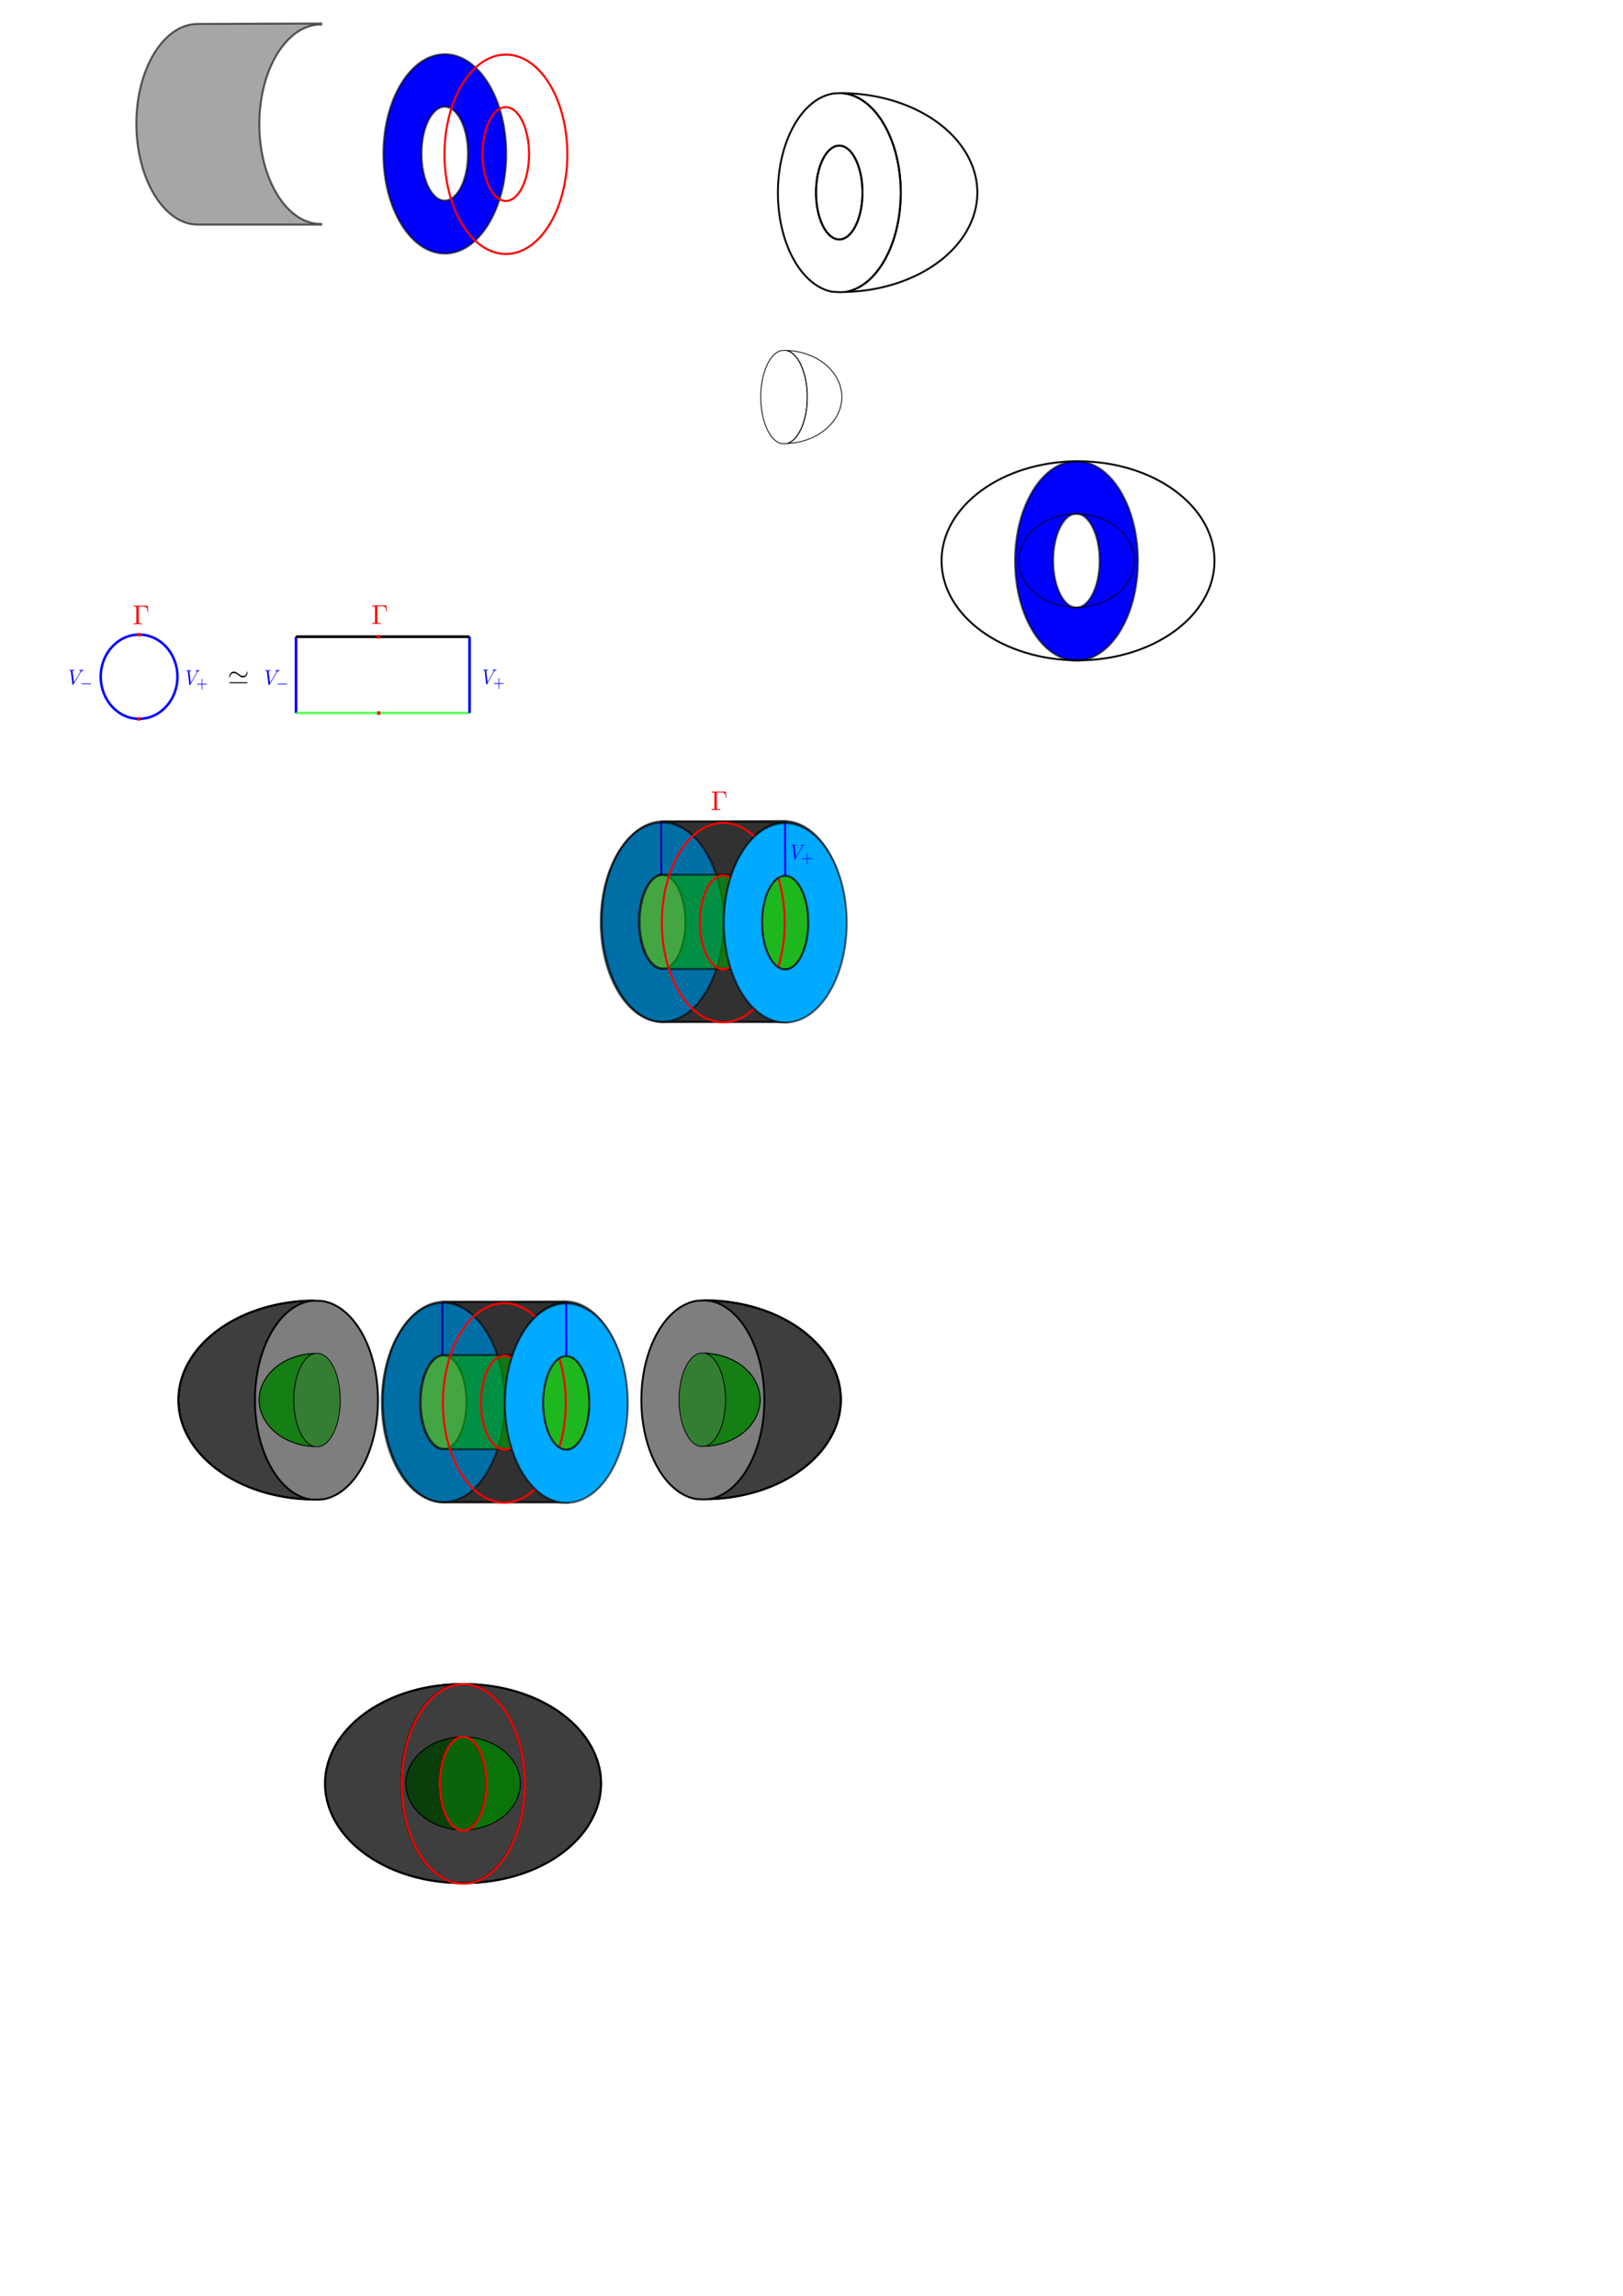 <?xml version="1.0" encoding="UTF-8" standalone="no"?>
<!-- Created with Inkscape (http://www.inkscape.org/) -->

<svg
   width="210mm"
   height="297mm"
   viewBox="0 0 210 297"
   version="1.1"
   id="svg1"
   inkscape:version="1.3.2 (1:1.3.2+202311252150+091e20ef0f)"
   sodipodi:docname="capping_cobordism.svg"
   xmlns:inkscape="http://www.inkscape.org/namespaces/inkscape"
   xmlns:sodipodi="http://sodipodi.sourceforge.net/DTD/sodipodi-0.dtd"
   xmlns="http://www.w3.org/2000/svg"
   xmlns:svg="http://www.w3.org/2000/svg"
   xmlns:ns1="http://www.iki.fi/pav/software/textext/">
  <sodipodi:namedview
     id="namedview1"
     pagecolor="#ffffff"
     bordercolor="#666666"
     borderopacity="1.0"
     inkscape:showpageshadow="2"
     inkscape:pageopacity="0.0"
     inkscape:pagecheckerboard="0"
     inkscape:deskcolor="#d1d1d1"
     inkscape:document-units="mm"
     showgrid="true"
     inkscape:zoom="1.6678247"
     inkscape:cx="255.72231"
     inkscape:cy="642.75339"
     inkscape:window-width="1920"
     inkscape:window-height="1016"
     inkscape:window-x="0"
     inkscape:window-y="27"
     inkscape:window-maximized="1"
     inkscape:current-layer="layer1">
    <inkscape:grid
       id="grid6"
       units="px"
       originx="0"
       originy="0"
       spacingx="0.265"
       spacingy="0.265"
       empcolor="#0099e5"
       empopacity="0.302"
       color="#0099e5"
       opacity="0.149"
       empspacing="5"
       dotted="false"
       gridanglex="30"
       gridanglez="30"
       visible="true" />
  </sodipodi:namedview>
  <defs
     id="defs1">
    <g
       id="id-4a385a7d-609c-4907-8942-1e4bf5650a60-1">
      <symbol
         overflow="visible"
         id="id-e2cf1b79-2e59-473b-94ec-40b79e4cd8ad-7">
        <path
           style="stroke:none;stroke-width:0"
           d=""
           id="id-97cbbf6f-e289-4dcd-aa53-6d066c234768-7" />
      </symbol>
      <symbol
         overflow="visible"
         id="id-9a888f39-cf92-49c7-bc6d-f91abc98a93b-1">
        <path
           style="stroke:none;stroke-width:0"
           d="M 6.266,-5.672 C 6.75,-6.453 7.172,-6.484 7.531,-6.5 c 0.125,-0.016 0.141,-0.172 0.141,-0.188 0,-0.078 -0.062,-0.125 -0.141,-0.125 -0.25,0 -0.547,0.031 -0.812,0.031 -0.328,0 -0.672,-0.031 -0.984,-0.031 -0.062,0 -0.188,0 -0.188,0.188 0,0.109 0.078,0.125 0.156,0.125 0.266,0.016 0.453,0.125 0.453,0.328 0,0.156 -0.141,0.375 -0.141,0.375 l -3.062,4.875 -0.688,-5.281 C 2.266,-6.375 2.5,-6.5 2.953,-6.5 c 0.141,0 0.25,0 0.25,-0.203 0,-0.078 -0.078,-0.109 -0.125,-0.109 -0.406,0 -0.828,0.031 -1.25,0.031 -0.172,0 -0.359,0 -0.547,0 -0.172,0 -0.359,-0.031 -0.531,-0.031 -0.078,0 -0.188,0 -0.188,0.188 0,0.125 0.078,0.125 0.25,0.125 0.547,0 0.562,0.094 0.594,0.344 L 2.188,-0.016 C 2.219,0.188 2.266,0.219 2.391,0.219 c 0.156,0 0.203,-0.047 0.281,-0.172 z m 0,0"
           id="id-41e3c727-29ee-42bb-b2cb-e3dc6916d6ef-1" />
      </symbol>
      <symbol
         overflow="visible"
         id="id-a7c663c6-55ed-445d-b3f3-1eef39bc88aa-5">
        <path
           style="stroke:none;stroke-width:0"
           d=""
           id="id-2fcc655b-237d-4e39-b734-d836d6937b57-9" />
      </symbol>
      <symbol
         overflow="visible"
         id="id-de41f5bc-8486-4591-ac3a-da78a876e97b-7">
        <path
           style="stroke:none;stroke-width:0"
           d="m 3.219,-1.578 h 2.141 c 0.094,0 0.25,0 0.25,-0.156 0,-0.188 -0.156,-0.188 -0.25,-0.188 H 3.219 V -4.062 c 0,-0.078 0,-0.25 -0.156,-0.25 -0.172,0 -0.172,0.156 -0.172,0.25 v 2.141 H 0.75 c -0.094,0 -0.266,0 -0.266,0.172 0,0.172 0.156,0.172 0.266,0.172 H 2.891 V 0.562 c 0,0.094 0,0.266 0.156,0.266 0.172,0 0.172,-0.172 0.172,-0.266 z m 0,0"
           id="id-84163853-96b4-45fc-99e0-2aa3efac425b-7" />
      </symbol>
    </g>
    <g
       id="id-d176c7a2-e3e2-4b35-974e-874adb68ee83-9">
      <symbol
         overflow="visible"
         id="id-f0c720bb-3577-4a5d-8424-ba5191b52c3a-3">
        <path
           style="stroke:none;stroke-width:0"
           d=""
           id="id-a3ce087a-1118-4273-ab71-90bd43a0c3dc-9" />
      </symbol>
      <symbol
         overflow="visible"
         id="id-ddf247da-02c4-4410-8a4f-e5933f4a7116-0">
        <path
           style="stroke:none;stroke-width:0"
           d="m 5.516,-6.781 h -5.188 v 0.312 H 0.562 c 0.766,0 0.797,0.109 0.797,0.469 v 5.219 c 0,0.359 -0.031,0.469 -0.797,0.469 H 0.328 V 0 c 0.344,-0.031 1.125,-0.031 1.516,-0.031 0.406,0 1.312,0 1.672,0.031 V -0.312 H 3.188 C 2.25,-0.312 2.25,-0.438 2.25,-0.781 v -5.297 c 0,-0.328 0.016,-0.391 0.484,-0.391 h 1.031 c 1.422,0 1.625,0.594 1.781,1.938 h 0.25 z m 0,0"
           id="id-49ed54d5-ba77-4c98-82d6-da538d4e9375-8" />
      </symbol>
    </g>
    <g
       id="id-a250d77a-be55-4605-a48f-328ddbac3069-1">
      <symbol
         overflow="visible"
         id="id-9ca7241f-c163-4f3a-b352-5a443e9e7bd2-1">
        <path
           style="stroke:none;stroke-width:0"
           d=""
           id="id-f7f81c6b-bee2-4ff1-8fdc-4dae77245633-5" />
      </symbol>
      <symbol
         overflow="visible"
         id="id-f477b965-f29e-4a26-870f-7a64e6335b80-9">
        <path
           style="stroke:none;stroke-width:0"
           d="M 6.266,-5.672 C 6.75,-6.453 7.172,-6.484 7.531,-6.5 c 0.125,-0.016 0.141,-0.172 0.141,-0.188 0,-0.078 -0.062,-0.125 -0.141,-0.125 -0.25,0 -0.547,0.031 -0.812,0.031 -0.328,0 -0.672,-0.031 -0.984,-0.031 -0.062,0 -0.188,0 -0.188,0.188 0,0.109 0.078,0.125 0.156,0.125 0.266,0.016 0.453,0.125 0.453,0.328 0,0.156 -0.141,0.375 -0.141,0.375 l -3.062,4.875 -0.688,-5.281 C 2.266,-6.375 2.5,-6.5 2.953,-6.5 c 0.141,0 0.25,0 0.25,-0.203 0,-0.078 -0.078,-0.109 -0.125,-0.109 -0.406,0 -0.828,0.031 -1.25,0.031 -0.172,0 -0.359,0 -0.547,0 -0.172,0 -0.359,-0.031 -0.531,-0.031 -0.078,0 -0.188,0 -0.188,0.188 0,0.125 0.078,0.125 0.25,0.125 0.547,0 0.562,0.094 0.594,0.344 L 2.188,-0.016 C 2.219,0.188 2.266,0.219 2.391,0.219 c 0.156,0 0.203,-0.047 0.281,-0.172 z m 0,0"
           id="id-a6596cf0-8dbd-4d0e-a686-6f481ebfed4d-8" />
      </symbol>
      <symbol
         overflow="visible"
         id="id-064d434c-ba49-4c83-80b8-675a321555d8-4">
        <path
           style="stroke:none;stroke-width:0"
           d=""
           id="id-af88f924-e2d9-4fb3-87ac-7a83272c4d80-8" />
      </symbol>
      <symbol
         overflow="visible"
         id="id-6de75e33-22af-4531-9ec7-15287a179564-1">
        <path
           style="stroke:none;stroke-width:0"
           d="m 5.188,-1.578 c 0.109,0 0.281,0 0.281,-0.156 0,-0.188 -0.172,-0.188 -0.281,-0.188 H 1.031 c -0.109,0 -0.281,0 -0.281,0.172 0,0.172 0.156,0.172 0.281,0.172 z m 0,0"
           id="id-ea6fbe3b-ef21-4de0-aa70-f717d1010839-0" />
      </symbol>
    </g>
    <g
       id="g19-9">
      <symbol
         overflow="visible"
         id="symbol16-6">
        <path
           style="stroke:none;stroke-width:0"
           d=""
           id="path16-2" />
      </symbol>
      <symbol
         overflow="visible"
         id="symbol17-1">
        <path
           style="stroke:none;stroke-width:0"
           d="M 6.266,-5.672 C 6.75,-6.453 7.172,-6.484 7.531,-6.5 c 0.125,-0.016 0.141,-0.172 0.141,-0.188 0,-0.078 -0.062,-0.125 -0.141,-0.125 -0.25,0 -0.547,0.031 -0.812,0.031 -0.328,0 -0.672,-0.031 -0.984,-0.031 -0.062,0 -0.188,0 -0.188,0.188 0,0.109 0.078,0.125 0.156,0.125 0.266,0.016 0.453,0.125 0.453,0.328 0,0.156 -0.141,0.375 -0.141,0.375 l -3.062,4.875 -0.688,-5.281 C 2.266,-6.375 2.5,-6.5 2.953,-6.5 c 0.141,0 0.25,0 0.25,-0.203 0,-0.078 -0.078,-0.109 -0.125,-0.109 -0.406,0 -0.828,0.031 -1.25,0.031 -0.172,0 -0.359,0 -0.547,0 -0.172,0 -0.359,-0.031 -0.531,-0.031 -0.078,0 -0.188,0 -0.188,0.188 0,0.125 0.078,0.125 0.25,0.125 0.547,0 0.562,0.094 0.594,0.344 L 2.188,-0.016 C 2.219,0.188 2.266,0.219 2.391,0.219 c 0.156,0 0.203,-0.047 0.281,-0.172 z m 0,0"
           id="path17-7" />
      </symbol>
      <symbol
         overflow="visible"
         id="symbol18-8">
        <path
           style="stroke:none;stroke-width:0"
           d=""
           id="path18-5" />
      </symbol>
      <symbol
         overflow="visible"
         id="symbol19-7">
        <path
           style="stroke:none;stroke-width:0"
           d="m 3.219,-1.578 h 2.141 c 0.094,0 0.25,0 0.25,-0.156 0,-0.188 -0.156,-0.188 -0.25,-0.188 H 3.219 V -4.062 c 0,-0.078 0,-0.25 -0.156,-0.25 -0.172,0 -0.172,0.156 -0.172,0.25 v 2.141 H 0.75 c -0.094,0 -0.266,0 -0.266,0.172 0,0.172 0.156,0.172 0.266,0.172 H 2.891 V 0.562 c 0,0.094 0,0.266 0.156,0.266 0.172,0 0.172,-0.172 0.172,-0.266 z m 0,0"
           id="path19-4" />
      </symbol>
    </g>
    <g
       id="g21-9">
      <symbol
         overflow="visible"
         id="symbol20-6">
        <path
           style="stroke:none;stroke-width:0"
           d=""
           id="path20-4" />
      </symbol>
      <symbol
         overflow="visible"
         id="symbol21-3">
        <path
           style="stroke:none;stroke-width:0"
           d="m 5.516,-6.781 h -5.188 v 0.312 H 0.562 c 0.766,0 0.797,0.109 0.797,0.469 v 5.219 c 0,0.359 -0.031,0.469 -0.797,0.469 H 0.328 V 0 c 0.344,-0.031 1.125,-0.031 1.516,-0.031 0.406,0 1.312,0 1.672,0.031 V -0.312 H 3.188 C 2.25,-0.312 2.25,-0.438 2.25,-0.781 v -5.297 c 0,-0.328 0.016,-0.391 0.484,-0.391 h 1.031 c 1.422,0 1.625,0.594 1.781,1.938 h 0.25 z m 0,0"
           id="path21-3" />
      </symbol>
    </g>
  </defs>
  <g
     inkscape:groupmode="layer"
     id="layer3"
     inkscape:label="Layer 3" />
  <g
     inkscape:groupmode="layer"
     id="layer2"
     inkscape:label="Layer 2">
    <g
       id="g15-6"
       transform="translate(18.975,49.614)"
       inkscape:export-filename="g15-6.pdf"
       inkscape:export-xdpi="96"
       inkscape:export-ydpi="96">
      <g
         id="g10-3-4"
         transform="matrix(-1,0,0,1,173.839,138.067)">
        <path
           id="path9-3-2-9"
           style="fill:#00ff00;fill-opacity:0.597;stroke:#000000;stroke-width:0.112;stroke-opacity:0.941"
           d="m 132.842,37.012 a 7.462,6.037 0 0 0 -0.434,0.035 c -1.464,0.407 -2.594,2.935 -2.594,6.003 2e-5,3.061 1.124,5.587 2.584,6.001 a 7.462,6.037 0 0 0 0.443,0.035 7.462,6.037 0 0 0 0.386,-0.03 7.462,6.037 0 0 0 7.076,-6.007 7.462,6.037 0 0 0 -7.154,-6.028 7.462,6.037 0 0 0 -0.307,-0.009 z" />
        <path
           d="m 133.148,37.025 c 1.505,0.331 2.677,2.902 2.677,6.029 -3e-5,3.072 -1.132,5.604 -2.599,6.006 a 7.462,6.037 0 0 0 7.076,-6.007 7.462,6.037 0 0 0 -7.154,-6.028 z"
           style="fill:#00ff00;fill-opacity:0.597;stroke:#000000;stroke-width:0.112;stroke-opacity:0.941"
           id="path10-0-5" />
      </g>
      <g
         id="g11-6-0"
         transform="matrix(-1,0,0,1,195.315,144.82)">
        <path
           d="m 154.7,23.432 c 4.24,0.273 7.626,5.935 7.626,12.883 8e-5,6.686 -3.135,12.184 -7.15,12.832 A 17.658,12.873 0 0 0 172.238,36.303 17.658,12.873 0 0 0 154.7,23.432 Z"
           style="fill:#000000;fill-opacity:0.504;stroke:#000000;stroke-width:0.252;stroke-opacity:0.941"
           id="path7-1-4" />
        <path
           id="path6-9-5-8"
           style="fill:#000000;fill-opacity:0.504;stroke:#000000;stroke-width:0.252;stroke-opacity:0.941"
           d="m 154.561,23.442 c -0.307,0.009 -0.614,0.023 -0.921,0.044 -4.051,0.591 -7.227,6.113 -7.227,12.841 -1e-4,6.613 3.068,12.061 7.019,12.807 0.375,0.027 0.752,0.045 1.129,0.054 0.199,-0.007 0.398,-0.016 0.596,-0.028 9.504,-0.234 17.046,-5.913 17.061,-12.845 -0.002,-7.075 -7.834,-12.822 -17.538,-12.871 -0.04,-7.99e-4 -0.08,-0.002 -0.12,-0.002 z"
           sodipodi:nodetypes="cccccccccc" />
      </g>
    </g>
  </g>
  <g
     inkscape:label="Layer 1"
     inkscape:groupmode="layer"
     id="layer1">
    <g
       id="g14-1"
       transform="translate(-31.031,48.061)">
      <g
         id="g10-4"
         transform="translate(-41.95,139.619)">
        <path
           id="path9-3-9"
           style="fill:#00ff00;fill-opacity:0.597;stroke:#000000;stroke-width:0.112;stroke-opacity:0.941"
           d="m 132.842,37.012 a 7.462,6.037 0 0 0 -0.434,0.035 c -1.464,0.407 -2.594,2.935 -2.594,6.003 2e-5,3.061 1.124,5.587 2.584,6.001 a 7.462,6.037 0 0 0 0.443,0.035 7.462,6.037 0 0 0 0.386,-0.03 7.462,6.037 0 0 0 7.076,-6.007 7.462,6.037 0 0 0 -7.154,-6.028 7.462,6.037 0 0 0 -0.307,-0.009 z" />
        <path
           d="m 133.148,37.025 c 1.505,0.331 2.677,2.902 2.677,6.029 -3e-5,3.072 -1.132,5.604 -2.599,6.006 a 7.462,6.037 0 0 0 7.076,-6.007 7.462,6.037 0 0 0 -7.154,-6.028 z"
           style="fill:#00ff00;fill-opacity:0.597;stroke:#000000;stroke-width:0.112;stroke-opacity:0.941"
           id="path10-2" />
      </g>
      <g
         id="g11-0"
         transform="translate(-63.426,146.372)">
        <path
           d="m 154.7,23.432 c 4.24,0.273 7.626,5.935 7.626,12.883 8e-5,6.686 -3.135,12.184 -7.15,12.832 A 17.658,12.873 0 0 0 172.238,36.303 17.658,12.873 0 0 0 154.7,23.432 Z"
           style="fill:#000000;fill-opacity:0.504;stroke:#000000;stroke-width:0.252;stroke-opacity:0.941"
           id="path7-6" />
        <path
           id="path6-9-8"
           style="fill:#000000;fill-opacity:0.504;stroke:#000000;stroke-width:0.252;stroke-opacity:0.941"
           d="m 154.561,23.442 c -0.307,0.009 -0.614,0.023 -0.921,0.044 -4.051,0.591 -7.227,6.113 -7.227,12.841 -1e-4,6.613 3.068,12.061 7.019,12.807 0.375,0.027 0.752,0.045 1.129,0.054 0.199,-0.007 0.398,-0.016 0.596,-0.028 9.504,-0.234 17.046,-5.913 17.061,-12.845 -0.002,-7.075 -7.834,-12.822 -17.538,-12.871 -0.04,-7.99e-4 -0.08,-0.002 -0.12,-0.002 z"
           sodipodi:nodetypes="cccccccccc" />
      </g>
    </g>
    <path
       d="m 59.938,217.885 a 7.947,12.897 0 0 0 -7.947,12.896 7.947,12.897 0 0 0 7.947,12.897 7.947,12.897 0 0 0 7.947,-12.897 7.947,12.897 0 0 0 -7.947,-12.896 z m -0.012,6.801 a 3.006,6.067 0 0 1 3.006,6.067 3.006,6.067 0 0 1 -3.006,6.067 3.006,6.067 0 0 1 -3.006,-6.067 3.006,6.067 0 0 1 3.006,-6.067 z"
       style="fill:#000000;fill-opacity:0;stroke:#ff0000;stroke-width:0.265;stroke-opacity:1"
       id="path6-7-3-4" />
    <g
       id="g15"
       inkscape:export-filename="g15.pdf"
       inkscape:export-xdpi="96"
       inkscape:export-ydpi="96">
      <g
         id="g10-3"
         transform="matrix(-1,0,0,1,173.839,138.067)">
        <path
           id="path9-3-2"
           style="fill:#00ff00;fill-opacity:0.597;stroke:#000000;stroke-width:0.112;stroke-opacity:0.941"
           d="m 132.842,37.012 a 7.462,6.037 0 0 0 -0.434,0.035 c -1.464,0.407 -2.594,2.935 -2.594,6.003 2e-5,3.061 1.124,5.587 2.584,6.001 a 7.462,6.037 0 0 0 0.443,0.035 7.462,6.037 0 0 0 0.386,-0.03 7.462,6.037 0 0 0 7.076,-6.007 7.462,6.037 0 0 0 -7.154,-6.028 7.462,6.037 0 0 0 -0.307,-0.009 z" />
        <path
           d="m 133.148,37.025 c 1.505,0.331 2.677,2.902 2.677,6.029 -3e-5,3.072 -1.132,5.604 -2.599,6.006 a 7.462,6.037 0 0 0 7.076,-6.007 7.462,6.037 0 0 0 -7.154,-6.028 z"
           style="fill:#00ff00;fill-opacity:0.597;stroke:#000000;stroke-width:0.112;stroke-opacity:0.941"
           id="path10-0" />
      </g>
      <g
         id="g11-6"
         transform="matrix(-1,0,0,1,195.315,144.82)">
        <path
           d="m 154.7,23.432 c 4.24,0.273 7.626,5.935 7.626,12.883 8e-5,6.686 -3.135,12.184 -7.15,12.832 A 17.658,12.873 0 0 0 172.238,36.303 17.658,12.873 0 0 0 154.7,23.432 Z"
           style="fill:#000000;fill-opacity:0.504;stroke:#000000;stroke-width:0.252;stroke-opacity:0.941"
           id="path7-1" />
        <path
           id="path6-9-5"
           style="fill:#000000;fill-opacity:0.504;stroke:#000000;stroke-width:0.252;stroke-opacity:0.941"
           d="m 154.561,23.442 c -0.307,0.009 -0.614,0.023 -0.921,0.044 -4.051,0.591 -7.227,6.113 -7.227,12.841 -1e-4,6.613 3.068,12.061 7.019,12.807 0.375,0.027 0.752,0.045 1.129,0.054 0.199,-0.007 0.398,-0.016 0.596,-0.028 9.504,-0.234 17.046,-5.913 17.061,-12.845 -0.002,-7.075 -7.834,-12.822 -17.538,-12.871 -0.04,-7.99e-4 -0.08,-0.002 -0.12,-0.002 z"
           sodipodi:nodetypes="cccccccccc" />
      </g>
    </g>
    <path
       id="path23"
       style="fill:#000000;fill-opacity:0.348;stroke:#000000;stroke-width:0.265;stroke-opacity:0.599"
       d="m 25.559,3.092 c -4.377,0.022 -7.922,5.787 -7.922,12.895 -9.3e-5,7.109 3.54,13.053 7.917,13.075 l 0.005,7.5e-4 h 16.01 v -0.097 c -0.021,2.5e-4 -0.041,0.003 -0.061,0.003 -4.389,1.3e-4 -7.947,-5.774 -7.947,-12.897 8.2e-5,-7.123 3.558,-12.896 7.947,-12.896 0.021,2e-6 0.041,0.002 0.061,0.003 v -0.144 l -15.99,0.055 -0.02,0.003 c 0.009,-4.3e-5 0.011,-6.7e-5 0.019,-6.7e-5"
       sodipodi:nodetypes="cscccccssccccc" />
    <path
       d="m 57.557,7.012 c -4.389,-1.26e-4 -7.947,5.774 -7.947,12.896 -9.4e-5,7.123 3.558,12.897 7.947,12.897 4.389,-3.37e-4 7.947,-5.774 7.947,-12.897 -8.2e-5,-7.122 -3.558,-12.896 -7.947,-12.896 z m -0.012,6.801 c 1.66,-1.41e-4 3.006,2.716 3.006,6.067 -3.7e-5,3.351 -1.346,6.067 -3.006,6.067 -1.66,1.41e-4 -3.006,-2.716 -3.006,-6.067 3.7e-5,-3.351 1.346,-6.067 3.006,-6.067 z"
       style="fill:#0000ff;stroke:#000000;stroke-width:0.265;stroke-opacity:0.599"
       id="path6-69"
       sodipodi:nodetypes="cccccccccc" />
    <path
       d="m 65.461,7.063 a 7.947,12.897 0 0 0 -7.947,12.896 7.947,12.897 0 0 0 7.947,12.897 7.947,12.897 0 0 0 7.947,-12.897 7.947,12.897 0 0 0 -7.947,-12.896 z m -0.012,6.801 a 3.006,6.067 0 0 1 3.006,6.067 3.006,6.067 0 0 1 -3.006,6.067 3.006,6.067 0 0 1 -3.006,-6.067 3.006,6.067 0 0 1 3.006,-6.067 z"
       style="fill:#000000;stroke:#ff0000;stroke-width:0.265;stroke-opacity:1;fill-opacity:0"
       id="path6-7-3" />
    <g
       id="g71"
       transform="matrix(1.309,0,0,1.339,-38.128,-65.892)"
       inkscape:export-filename="g71.pdf"
       inkscape:export-xdpi="96"
       inkscape:export-ydpi="96">
      <path
         style="fill-opacity:0.348;stroke:#0000ff;stroke-width:0.265;stroke-opacity:1"
         d="m 58.387,118.096 v -7.371"
         id="path70" />
      <path
         style="fill-opacity:0.348;stroke:#00ff00;stroke-width:0.265;stroke-opacity:0.598"
         d="M 75.543,118.096 H 58.387"
         id="path69" />
      <path
         style="fill-opacity:0.348;stroke:#0000ff;stroke-width:0.265;stroke-opacity:1"
         d="m 75.543,110.725 v 7.371"
         id="path68" />
      <path
         style="fill-opacity:0.348;stroke:#000000;stroke-width:0.265;stroke-opacity:1"
         d="M 58.387,110.725 H 75.543"
         id="rect68" />
      <rect
         style="fill:#000000;fill-opacity:0.348;stroke:#ff0000;stroke-width:0.191;stroke-opacity:1"
         id="rect71-1"
         width="0.146"
         height="0.157"
         x="66.463"
         y="110.651" />
      <rect
         style="fill:#000000;fill-opacity:0.348;stroke:#ff0000;stroke-width:0.191;stroke-opacity:1"
         id="rect71"
         width="0.123"
         height="0.145"
         x="66.503"
         y="118.025" />
    </g>
    <g
       id="g13"
       inkscape:export-filename="g13.pdf"
       inkscape:export-xdpi="96"
       inkscape:export-ydpi="96"
       transform="translate(27.066,-17.293)">
      <path
         id="path23-9-2"
         style="fill:#000000;fill-opacity:0.704;stroke:#000000;stroke-width:0.265;stroke-opacity:0.599"
         d="m 74.379,123.502 c 4.377,0.022 7.922,5.787 7.922,12.895 9.3e-5,7.109 -3.54,13.053 -7.917,13.075 l -0.005,7.5e-4 H 58.369 v -0.097 c 0.021,2.5e-4 0.041,0.003 0.061,0.003 4.389,1.3e-4 7.947,-5.774 7.947,-12.897 -8.2e-5,-7.123 -3.558,-12.896 -7.947,-12.896 -0.021,10e-6 -0.041,0.002 -0.061,0.003 l 0.017,-1.7e-4 15.973,-0.089 0.02,0.002 c -0.009,-5e-5 -0.011,-7e-5 -0.019,-7e-5"
         sodipodi:nodetypes="cscccccssccccc" />
      <path
         d="m 58.615,123.693 c -4.389,-1.3e-4 -7.947,5.774 -7.947,12.896 -9.4e-5,7.123 3.558,12.897 7.947,12.897 4.389,-3.4e-4 7.947,-5.774 7.947,-12.897 -8.2e-5,-7.122 -3.558,-12.896 -7.947,-12.896 z m -0.012,6.801 c 1.66,-1.4e-4 3.006,2.716 3.006,6.067 -3.7e-5,3.351 -1.346,6.067 -3.006,6.067 -1.66,1.4e-4 -3.006,-2.716 -3.006,-6.067 3.7e-5,-3.351 1.346,-6.067 3.006,-6.067 z"
         style="fill:#00aaff;fill-opacity:1;stroke:#000000;stroke-width:0.265;stroke-opacity:0.599"
         id="path6-69-8"
         sodipodi:nodetypes="cccccccccc" />
      <path
         style="fill:#007aff;fill-opacity:1;stroke:#0000ff;stroke-width:0.265px;stroke-linecap:butt;stroke-linejoin:miter;stroke-opacity:1"
         d="m 58.503,130.473 -0.021,-6.79"
         id="path72-1"
         sodipodi:nodetypes="cc" />
      <path
         d="m 74.528,130.554 c -1.66,-1.4e-4 -3.006,2.716 -3.006,6.067 3.7e-5,3.351 1.346,6.067 3.006,6.067 1.66,1.4e-4 3.006,-2.716 3.006,-6.067 -3.7e-5,-3.351 -1.346,-6.067 -3.006,-6.067 z"
         style="fill:#00ff00;fill-opacity:0.601;stroke:#000000;stroke-width:0.265;stroke-opacity:0.599"
         id="path27" />
      <path
         style="fill:#00ff00;fill-opacity:0.597;stroke:#000000;stroke-width:0.265;stroke-opacity:0.601"
         d="m 58.699,130.453 c -1.66,-1.4e-4 -3.006,2.716 -3.006,6.067 3.7e-5,3.351 1.332,6.052 3.006,6.067 l 0.908,0.058 h 6.107 1.892 c -0.035,-0.106 -0.064,-0.217 -0.097,-0.326 v 0 c -0.522,-1.717 -0.822,-3.643 -0.822,-5.688 2.4e-5,-2.084 0.312,-4.046 0.853,-5.788 v 0 c 0.04,-0.129 0.075,-0.262 0.117,-0.388 h -1.941 v 0 h -6.072 l -0.944,-0.004 z"
         id="path28"
         sodipodi:nodetypes="ccccccccscccccccc" />
      <path
         id="path23-9"
         style="fill:#000000;fill-opacity:0.348;stroke:#000000;stroke-width:0.265;stroke-opacity:0.599"
         d="m 58.717,123.546 c -4.377,0.022 -7.922,5.787 -7.922,12.895 -9.3e-5,7.109 3.54,13.053 7.917,13.075 l 0.005,7.5e-4 h 16.01 v -0.097 c -0.021,2.5e-4 -0.041,0.003 -0.061,0.003 -4.389,1.3e-4 -7.947,-5.774 -7.947,-12.897 8.2e-5,-7.123 3.558,-12.896 7.947,-12.896 0.021,10e-6 0.041,0.002 0.061,0.003 l -0.017,-1.7e-4 -15.973,-0.089 -0.02,0.002 c 0.009,-5e-5 0.011,-7e-5 0.019,-7e-5"
         sodipodi:nodetypes="cscccccssccccc" />
      <path
         d="m 66.52,123.744 a 7.947,12.897 0 0 0 -7.947,12.896 7.947,12.897 0 0 0 7.947,12.897 7.947,12.897 0 0 0 7.947,-12.897 7.947,12.897 0 0 0 -7.947,-12.896 z m -0.012,6.801 a 3.006,6.067 0 0 1 3.006,6.067 3.006,6.067 0 0 1 -3.006,6.067 3.006,6.067 0 0 1 -3.006,-6.067 3.006,6.067 0 0 1 3.006,-6.067 z"
         style="fill:#000000;fill-opacity:0;stroke:#ff0000;stroke-width:0.265;stroke-opacity:1"
         id="path6-7-3-9" />
      <path
         d="m 74.538,123.777 c -4.389,-1.2e-4 -7.947,5.774 -7.947,12.896 -9.4e-5,7.123 3.558,12.897 7.947,12.897 4.389,-3.4e-4 7.947,-5.774 7.947,-12.897 -8.2e-5,-7.122 -3.558,-12.896 -7.947,-12.896 z m -0.012,6.801 c 1.66,-1.5e-4 3.006,2.716 3.006,6.067 -3.7e-5,3.351 -1.346,6.067 -3.006,6.067 -1.66,1.4e-4 -3.006,-2.716 -3.006,-6.067 3.7e-5,-3.351 1.346,-6.067 3.006,-6.067 z"
         style="fill:#00aaff;fill-opacity:1;stroke:#000000;stroke-width:0.265;stroke-opacity:0.599"
         id="path6-6-7-2"
         sodipodi:nodetypes="cccccccccc" />
      <path
         style="fill:#007aff;fill-opacity:1;stroke:#0000ff;stroke-width:0.265px;stroke-linecap:butt;stroke-linejoin:miter;stroke-opacity:1"
         d="m 74.532,130.579 -0.021,-6.79"
         id="path72"
         sodipodi:nodetypes="cc" />
    </g>
    <g
       transform="matrix(0.244,0,0,0.275,102.394,109.273)"
       ns1:version="1.10.2"
       ns1:texconverter="pdflatex"
       ns1:pdfconverter="inkscape"
       ns1:text="$V_+$"
       ns1:preamble="/home/josua/.config/inkscape/extensions/textext/default_packages.tex"
       ns1:scale="1.0"
       ns1:alignment="middle center"
       ns1:stroke-to-path="0"
       ns1:inkscapeversion="1.3.2"
       id="g93-0-7"
       ns1:jacobian_sqrt="0.352778"
       style="fill:#0000ff;fill-opacity:1">
      <defs
         id="id-a5209cb6-48ae-40a3-be37-f2df3b34da88-9-5">
        <g
           id="g32">
          <symbol
             overflow="visible"
             id="symbol29">
            <path
               style="stroke:none;stroke-width:0"
               d=""
               id="path29" />
          </symbol>
          <symbol
             overflow="visible"
             id="symbol30">
            <path
               style="stroke:none;stroke-width:0"
               d="M 6.266,-5.672 C 6.75,-6.453 7.172,-6.484 7.531,-6.5 c 0.125,-0.016 0.141,-0.172 0.141,-0.188 0,-0.078 -0.062,-0.125 -0.141,-0.125 -0.25,0 -0.547,0.031 -0.812,0.031 -0.328,0 -0.672,-0.031 -0.984,-0.031 -0.062,0 -0.188,0 -0.188,0.188 0,0.109 0.078,0.125 0.156,0.125 0.266,0.016 0.453,0.125 0.453,0.328 0,0.156 -0.141,0.375 -0.141,0.375 l -3.062,4.875 -0.688,-5.281 C 2.266,-6.375 2.5,-6.5 2.953,-6.5 c 0.141,0 0.25,0 0.25,-0.203 0,-0.078 -0.078,-0.109 -0.125,-0.109 -0.406,0 -0.828,0.031 -1.25,0.031 -0.172,0 -0.359,0 -0.547,0 -0.172,0 -0.359,-0.031 -0.531,-0.031 -0.078,0 -0.188,0 -0.188,0.188 0,0.125 0.078,0.125 0.25,0.125 0.547,0 0.562,0.094 0.594,0.344 L 2.188,-0.016 C 2.219,0.188 2.266,0.219 2.391,0.219 c 0.156,0 0.203,-0.047 0.281,-0.172 z m 0,0"
               id="path30" />
          </symbol>
          <symbol
             overflow="visible"
             id="symbol31">
            <path
               style="stroke:none;stroke-width:0"
               d=""
               id="path31" />
          </symbol>
          <symbol
             overflow="visible"
             id="symbol32">
            <path
               style="stroke:none;stroke-width:0"
               d="m 3.219,-1.578 h 2.141 c 0.094,0 0.25,0 0.25,-0.156 0,-0.188 -0.156,-0.188 -0.25,-0.188 H 3.219 V -4.062 c 0,-0.078 0,-0.25 -0.156,-0.25 -0.172,0 -0.172,0.156 -0.172,0.25 v 2.141 H 0.75 c -0.094,0 -0.266,0 -0.266,0.172 0,0.172 0.156,0.172 0.266,0.172 H 2.891 V 0.562 c 0,0.094 0,0.266 0.156,0.266 0.172,0 0.172,-0.172 0.172,-0.266 z m 0,0"
               id="path32" />
          </symbol>
        </g>
      </defs>
      <g
         id="id-3bb881f0-2e17-4b3d-a447-410045f144da-6-1"
         transform="translate(-149.275,-127.953)"
         style="fill:#0000ff;fill-opacity:1">
        <g
           style="fill:#0000ff;fill-opacity:1"
           id="id-a2889ea4-6c00-45a5-89cd-7eca14d79bc0-7-8">
          <g
             transform="translate(148.712,134.765)"
             id="g2151-3-5"
             style="fill:#0000ff;fill-opacity:1">
            <path
               style="fill:#0000ff;fill-opacity:1;stroke:none;stroke-width:0"
               d="M 6.266,-5.672 C 6.75,-6.453 7.172,-6.484 7.531,-6.5 c 0.125,-0.016 0.141,-0.172 0.141,-0.188 0,-0.078 -0.062,-0.125 -0.141,-0.125 -0.25,0 -0.547,0.031 -0.812,0.031 -0.328,0 -0.672,-0.031 -0.984,-0.031 -0.062,0 -0.188,0 -0.188,0.188 0,0.109 0.078,0.125 0.156,0.125 0.266,0.016 0.453,0.125 0.453,0.328 0,0.156 -0.141,0.375 -0.141,0.375 l -3.062,4.875 -0.688,-5.281 C 2.266,-6.375 2.5,-6.5 2.953,-6.5 c 0.141,0 0.25,0 0.25,-0.203 0,-0.078 -0.078,-0.109 -0.125,-0.109 -0.406,0 -0.828,0.031 -1.25,0.031 -0.172,0 -0.359,0 -0.547,0 -0.172,0 -0.359,-0.031 -0.531,-0.031 -0.078,0 -0.188,0 -0.188,0.188 0,0.125 0.078,0.125 0.25,0.125 0.547,0 0.562,0.094 0.594,0.344 L 2.188,-0.016 C 2.219,0.188 2.266,0.219 2.391,0.219 c 0.156,0 0.203,-0.047 0.281,-0.172 z m 0,0"
               id="id-23504f79-d721-44e9-b49d-b2a561595744-6-9" />
          </g>
        </g>
        <g
           style="fill:#0000ff;fill-opacity:1"
           id="id-3723130b-bb28-4c95-a144-95de4e3c0a87-5-7">
          <g
             transform="translate(154.524,136.259)"
             id="g1889-6-5"
             style="fill:#0000ff;fill-opacity:1">
            <path
               style="fill:#0000ff;fill-opacity:1;stroke:none;stroke-width:0"
               d="m 3.219,-1.578 h 2.141 c 0.094,0 0.25,0 0.25,-0.156 0,-0.188 -0.156,-0.188 -0.25,-0.188 H 3.219 V -4.062 c 0,-0.078 0,-0.25 -0.156,-0.25 -0.172,0 -0.172,0.156 -0.172,0.25 v 2.141 H 0.75 c -0.094,0 -0.266,0 -0.266,0.172 0,0.172 0.156,0.172 0.266,0.172 H 2.891 V 0.562 c 0,0.094 0,0.266 0.156,0.266 0.172,0 0.172,-0.172 0.172,-0.266 z m 0,0"
               id="id-31fcee7c-894e-4a13-9677-f03bf9ba0aaa-3-3" />
          </g>
        </g>
      </g>
    </g>
    <g
       id="g13-6"
       transform="translate(-1.262,44.847)">
      <path
         id="path23-9-2-5"
         style="fill:#000000;fill-opacity:0.704;stroke:#000000;stroke-width:0.265;stroke-opacity:0.599"
         d="m 74.379,123.502 c 4.377,0.022 7.922,5.787 7.922,12.895 9.3e-5,7.109 -3.54,13.053 -7.917,13.075 l -0.005,7.5e-4 H 58.369 v -0.097 c 0.021,2.5e-4 0.041,0.003 0.061,0.003 4.389,1.3e-4 7.947,-5.774 7.947,-12.897 -8.2e-5,-7.123 -3.558,-12.896 -7.947,-12.896 -0.021,10e-6 -0.041,0.002 -0.061,0.003 l 0.017,-1.7e-4 15.973,-0.089 0.02,0.002 c -0.009,-5e-5 -0.011,-7e-5 -0.019,-7e-5"
         sodipodi:nodetypes="cscccccssccccc" />
      <path
         d="m 58.615,123.693 c -4.389,-1.3e-4 -7.947,5.774 -7.947,12.896 -9.4e-5,7.123 3.558,12.897 7.947,12.897 4.389,-3.4e-4 7.947,-5.774 7.947,-12.897 -8.2e-5,-7.122 -3.558,-12.896 -7.947,-12.896 z m -0.012,6.801 c 1.66,-1.4e-4 3.006,2.716 3.006,6.067 -3.7e-5,3.351 -1.346,6.067 -3.006,6.067 -1.66,1.4e-4 -3.006,-2.716 -3.006,-6.067 3.7e-5,-3.351 1.346,-6.067 3.006,-6.067 z"
         style="fill:#00aaff;fill-opacity:1;stroke:#000000;stroke-width:0.265;stroke-opacity:0.599"
         id="path6-69-8-6"
         sodipodi:nodetypes="cccccccccc" />
      <path
         style="fill:#007aff;fill-opacity:1;stroke:#0000ff;stroke-width:0.265px;stroke-linecap:butt;stroke-linejoin:miter;stroke-opacity:1"
         d="m 58.503,130.473 -0.021,-6.79"
         id="path72-1-9"
         sodipodi:nodetypes="cc" />
      <path
         d="m 74.528,130.554 c -1.66,-1.4e-4 -3.006,2.716 -3.006,6.067 3.7e-5,3.351 1.346,6.067 3.006,6.067 1.66,1.4e-4 3.006,-2.716 3.006,-6.067 -3.7e-5,-3.351 -1.346,-6.067 -3.006,-6.067 z"
         style="fill:#00ff00;fill-opacity:0.601;stroke:#000000;stroke-width:0.265;stroke-opacity:0.599"
         id="path27-3" />
      <path
         style="fill:#00ff00;fill-opacity:0.597;stroke:#000000;stroke-width:0.265;stroke-opacity:0.601"
         d="m 58.699,130.453 c -1.66,-1.4e-4 -3.006,2.716 -3.006,6.067 3.7e-5,3.351 1.332,6.052 3.006,6.067 l 0.908,0.058 h 6.107 1.892 c -0.035,-0.106 -0.064,-0.217 -0.097,-0.326 v 0 c -0.522,-1.717 -0.822,-3.643 -0.822,-5.688 2.4e-5,-2.084 0.312,-4.046 0.853,-5.788 v 0 c 0.04,-0.129 0.075,-0.262 0.117,-0.388 h -1.941 v 0 h -6.072 l -0.944,-0.004 z"
         id="path28-7"
         sodipodi:nodetypes="ccccccccscccccccc" />
      <path
         id="path23-9-4"
         style="fill:#000000;fill-opacity:0.348;stroke:#000000;stroke-width:0.265;stroke-opacity:0.599"
         d="m 58.717,123.546 c -4.377,0.022 -7.922,5.787 -7.922,12.895 -9.3e-5,7.109 3.54,13.053 7.917,13.075 l 0.005,7.5e-4 h 16.01 v -0.097 c -0.021,2.5e-4 -0.041,0.003 -0.061,0.003 -4.389,1.3e-4 -7.947,-5.774 -7.947,-12.897 8.2e-5,-7.123 3.558,-12.896 7.947,-12.896 0.021,10e-6 0.041,0.002 0.061,0.003 l -0.017,-1.7e-4 -15.973,-0.089 -0.02,0.002 c 0.009,-5e-5 0.011,-7e-5 0.019,-7e-5"
         sodipodi:nodetypes="cscccccssccccc" />
      <path
         d="m 66.52,123.744 a 7.947,12.897 0 0 0 -7.947,12.896 7.947,12.897 0 0 0 7.947,12.897 7.947,12.897 0 0 0 7.947,-12.897 7.947,12.897 0 0 0 -7.947,-12.896 z m -0.012,6.801 a 3.006,6.067 0 0 1 3.006,6.067 3.006,6.067 0 0 1 -3.006,6.067 3.006,6.067 0 0 1 -3.006,-6.067 3.006,6.067 0 0 1 3.006,-6.067 z"
         style="fill:#000000;fill-opacity:0;stroke:#ff0000;stroke-width:0.265;stroke-opacity:1"
         id="path6-7-3-9-5" />
      <path
         d="m 74.538,123.777 c -4.389,-1.2e-4 -7.947,5.774 -7.947,12.896 -9.4e-5,7.123 3.558,12.897 7.947,12.897 4.389,-3.4e-4 7.947,-5.774 7.947,-12.897 -8.2e-5,-7.122 -3.558,-12.896 -7.947,-12.896 z m -0.012,6.801 c 1.66,-1.5e-4 3.006,2.716 3.006,6.067 -3.7e-5,3.351 -1.346,6.067 -3.006,6.067 -1.66,1.4e-4 -3.006,-2.716 -3.006,-6.067 3.7e-5,-3.351 1.346,-6.067 3.006,-6.067 z"
         style="fill:#00aaff;fill-opacity:1;stroke:#000000;stroke-width:0.265;stroke-opacity:0.599"
         id="path6-6-7-2-2"
         sodipodi:nodetypes="cccccccccc" />
      <path
         style="fill:#007aff;fill-opacity:1;stroke:#0000ff;stroke-width:0.265px;stroke-linecap:butt;stroke-linejoin:miter;stroke-opacity:1"
         d="m 74.532,130.579 -0.021,-6.79"
         id="path72-5"
         sodipodi:nodetypes="cc" />
    </g>
    <path
       d="m 139.286,59.664 c -4.389,-1.25e-4 -7.947,5.774 -7.947,12.896 -1e-4,7.123 3.558,12.897 7.947,12.897 4.389,-3.37e-4 7.947,-5.774 7.947,-12.897 -9e-5,-7.122 -3.558,-12.896 -7.947,-12.896 z m -0.012,6.801 c 1.66,-1.41e-4 3.006,2.716 3.006,6.067 -4e-5,3.351 -1.346,6.067 -3.006,6.067 -1.66,1.41e-4 -3.006,-2.716 -3.006,-6.067 3e-5,-3.351 1.346,-6.067 3.006,-6.067 z"
       style="fill:#0000ff;stroke:#000000;stroke-width:0.265;stroke-opacity:0.599"
       id="path6-6-7-5"
       sodipodi:nodetypes="cccccccccc" />
    <ellipse
       style="fill:none;stroke:#000000;stroke-width:0.252;stroke-opacity:0.941"
       id="path1-3"
       cx="139.486"
       cy="72.548"
       rx="17.658"
       ry="12.873" />
    <ellipse
       style="fill:none;stroke:#000000;stroke-width:0.112;stroke-opacity:0.941"
       id="path1-3-0"
       cx="139.295"
       cy="72.531"
       rx="7.462"
       ry="6.037" />
    <path
       d="m 101.773,45.336 c 1.505,0.331 2.677,2.902 2.677,6.029 -3e-5,3.072 -1.132,5.604 -2.599,6.006 a 7.462,6.037 0 0 0 7.076,-6.007 7.462,6.037 0 0 0 -7.154,-6.028 z"
       style="fill:none;stroke:#000000;stroke-width:0.112;stroke-opacity:0.941"
       id="path9" />
    <path
       d="m 101.773,45.336 a 7.462,6.037 0 0 0 -0.307,-0.009 7.462,6.037 0 0 0 -0.434,0.035 c -1.464,0.407 -2.594,2.935 -2.594,6.003 2.7e-5,3.061 1.124,5.587 2.584,6.001 a 7.462,6.037 0 0 0 0.443,0.035 7.462,6.037 0 0 0 0.386,-0.03 c 1.467,-0.401 2.599,-2.934 2.599,-6.006 -4e-5,-3.127 -1.172,-5.699 -2.677,-6.029 z"
       style="fill:none;stroke:#000000;stroke-width:0.112;stroke-opacity:0.941"
       id="path8" />
    <g
       id="g12"
       transform="translate(-3.704)">
      <path
         d="m 112.292,18.84 c -1.66,-1.41e-4 -3.006,2.716 -3.006,6.067 3e-5,3.351 1.346,6.067 3.006,6.067 1.66,1.41e-4 3.006,-2.716 3.006,-6.067 -4e-5,-3.351 -1.346,-6.067 -3.006,-6.067 z"
         style="fill:none;stroke:#000000;stroke-width:0.252;stroke-opacity:0.941"
         id="path6" />
      <path
         d="m 112.625,12.052 a 17.658,12.873 0 0 0 -0.12,-0.002 17.658,12.873 0 0 0 -0.921,0.044 c -4.051,0.591 -7.227,6.113 -7.227,12.841 -10e-5,6.613 3.068,12.061 7.019,12.807 a 17.658,12.873 0 0 0 1.129,0.054 17.658,12.873 0 0 0 0.596,-0.028 c 4.015,-0.649 7.15,-6.146 7.15,-12.832 -9e-5,-6.948 -3.386,-12.61 -7.626,-12.883 z m -0.332,6.788 c 1.66,-1.41e-4 3.006,2.716 3.006,6.067 -4e-5,3.351 -1.346,6.067 -3.006,6.067 -1.66,1.41e-4 -3.006,-2.716 -3.006,-6.067 3e-5,-3.351 1.346,-6.067 3.006,-6.067 z"
         style="fill:none;stroke:#000000;stroke-width:0.252;stroke-opacity:0.941"
         id="path5" />
      <path
         d="m 112.625,12.052 c 4.24,0.273 7.626,5.935 7.626,12.883 8e-5,6.686 -3.135,12.184 -7.15,12.832 A 17.658,12.873 0 0 0 130.163,24.923 17.658,12.873 0 0 0 112.625,12.052 Z"
         style="fill:none;stroke:#000000;stroke-width:0.252;stroke-opacity:0.941"
         id="path4" />
    </g>
    <g
       id="g14"
       transform="translate(0,-1.587)">
      <g
         id="g10"
         transform="translate(-41.95,139.619)">
        <path
           id="path9-3"
           style="fill:#00ff00;fill-opacity:0.597;stroke:#000000;stroke-width:0.112;stroke-opacity:0.941"
           d="m 132.842,37.012 a 7.462,6.037 0 0 0 -0.434,0.035 c -1.464,0.407 -2.594,2.935 -2.594,6.003 2e-5,3.061 1.124,5.587 2.584,6.001 a 7.462,6.037 0 0 0 0.443,0.035 7.462,6.037 0 0 0 0.386,-0.03 7.462,6.037 0 0 0 7.076,-6.007 7.462,6.037 0 0 0 -7.154,-6.028 7.462,6.037 0 0 0 -0.307,-0.009 z" />
        <path
           d="m 133.148,37.025 c 1.505,0.331 2.677,2.902 2.677,6.029 -3e-5,3.072 -1.132,5.604 -2.599,6.006 a 7.462,6.037 0 0 0 7.076,-6.007 7.462,6.037 0 0 0 -7.154,-6.028 z"
           style="fill:#00ff00;fill-opacity:0.597;stroke:#000000;stroke-width:0.112;stroke-opacity:0.941"
           id="path10" />
      </g>
      <g
         id="g11"
         transform="translate(-63.426,146.372)">
        <path
           d="m 154.7,23.432 c 4.24,0.273 7.626,5.935 7.626,12.883 8e-5,6.686 -3.135,12.184 -7.15,12.832 A 17.658,12.873 0 0 0 172.238,36.303 17.658,12.873 0 0 0 154.7,23.432 Z"
           style="fill:#000000;fill-opacity:0.504;stroke:#000000;stroke-width:0.252;stroke-opacity:0.941"
           id="path7" />
        <path
           id="path6-9"
           style="fill:#000000;fill-opacity:0.504;stroke:#000000;stroke-width:0.252;stroke-opacity:0.941"
           d="m 154.561,23.442 c -0.307,0.009 -0.614,0.023 -0.921,0.044 -4.051,0.591 -7.227,6.113 -7.227,12.841 -1e-4,6.613 3.068,12.061 7.019,12.807 0.375,0.027 0.752,0.045 1.129,0.054 0.199,-0.007 0.398,-0.016 0.596,-0.028 9.504,-0.234 17.046,-5.913 17.061,-12.845 -0.002,-7.075 -7.834,-12.822 -17.538,-12.871 -0.04,-7.99e-4 -0.08,-0.002 -0.12,-0.002 z"
           sodipodi:nodetypes="cccccccccc" />
      </g>
    </g>
    <ellipse
       style="fill:none;fill-opacity:0.597;stroke:#0000ff;stroke-width:0.324;stroke-opacity:1"
       id="path15"
       cx="17.998"
       cy="87.544"
       rx="4.964"
       ry="5.449" />
    <rect
       style="fill:#000000;fill-opacity:0.348;stroke:#ff0000;stroke-width:0.252;stroke-opacity:1"
       id="rect71-6"
       width="0.162"
       height="0.194"
       x="17.882"
       y="92.909" />
    <rect
       style="fill:#000000;fill-opacity:0.348;stroke:#ff0000;stroke-width:0.252;stroke-opacity:1"
       id="rect71-15"
       width="0.162"
       height="0.194"
       x="17.917"
       y="82.008" />
    <g
       transform="matrix(0.353,0,0,0.353,17.274,78.356)"
       ns1:version="1.10.2"
       ns1:texconverter="pdflatex"
       ns1:pdfconverter="inkscape"
       ns1:text="$\\Gamma$"
       ns1:preamble="/home/josua/.config/inkscape/extensions/textext/default_packages.tex"
       ns1:scale="1.0"
       ns1:alignment="middle center"
       ns1:stroke-to-path="0"
       ns1:inkscapeversion="1.3.2"
       id="g5697"
       ns1:jacobian_sqrt="0.352778"
       style="fill:#ff0000;fill-opacity:1;stroke:#ff0000;stroke-opacity:1">
      <defs
         id="id-52c0ed77-ea32-4194-bf76-7eb6e61bd394">
        <g
           id="id-d176c7a2-e3e2-4b35-974e-874adb68ee83">
          <symbol
             overflow="visible"
             id="id-f0c720bb-3577-4a5d-8424-ba5191b52c3a">
            <path
               style="stroke:none;stroke-width:0"
               d=""
               id="id-a3ce087a-1118-4273-ab71-90bd43a0c3dc" />
          </symbol>
          <symbol
             overflow="visible"
             id="id-ddf247da-02c4-4410-8a4f-e5933f4a7116">
            <path
               style="stroke:none;stroke-width:0"
               d="m 5.516,-6.781 h -5.188 v 0.312 H 0.562 c 0.766,0 0.797,0.109 0.797,0.469 v 5.219 c 0,0.359 -0.031,0.469 -0.797,0.469 H 0.328 V 0 c 0.344,-0.031 1.125,-0.031 1.516,-0.031 0.406,0 1.312,0 1.672,0.031 V -0.312 H 3.188 C 2.25,-0.312 2.25,-0.438 2.25,-0.781 v -5.297 c 0,-0.328 0.016,-0.391 0.484,-0.391 h 1.031 c 1.422,0 1.625,0.594 1.781,1.938 h 0.25 z m 0,0"
               id="id-49ed54d5-ba77-4c98-82d6-da538d4e9375" />
          </symbol>
        </g>
      </defs>
      <g
         id="id-00309061-f8f2-4b86-9d15-eecc41a8bbf0"
         transform="translate(-149.04,-127.984)"
         style="fill:#ff0000;fill-opacity:1;stroke:#ff0000;stroke-opacity:1">
        <g
           style="fill:#ff0000;fill-opacity:1;stroke:#ff0000;stroke-opacity:1"
           id="id-26dfd5f1-f7a5-4ba5-b500-e751b222caa9">
          <g
             transform="translate(148.712,134.765)"
             id="g8154"
             style="fill:#ff0000;fill-opacity:1;stroke:#ff0000;stroke-opacity:1">
            <path
               style="fill:#ff0000;fill-opacity:1;stroke:#ff0000;stroke-width:0;stroke-opacity:1"
               d="m 5.516,-6.781 h -5.188 v 0.312 H 0.562 c 0.766,0 0.797,0.109 0.797,0.469 v 5.219 c 0,0.359 -0.031,0.469 -0.797,0.469 H 0.328 V 0 c 0.344,-0.031 1.125,-0.031 1.516,-0.031 0.406,0 1.312,0 1.672,0.031 V -0.312 H 3.188 C 2.25,-0.312 2.25,-0.438 2.25,-0.781 v -5.297 c 0,-0.328 0.016,-0.391 0.484,-0.391 h 1.031 c 1.422,0 1.625,0.594 1.781,1.938 h 0.25 z m 0,0"
               id="id-afc41482-dac3-4daa-8aad-ce1d7d5af8e0" />
          </g>
        </g>
      </g>
    </g>
    <g
       transform="matrix(0.244,0,0,0.275,24.102,86.711)"
       ns1:version="1.10.2"
       ns1:texconverter="pdflatex"
       ns1:pdfconverter="inkscape"
       ns1:text="$V_+$"
       ns1:preamble="/home/josua/.config/inkscape/extensions/textext/default_packages.tex"
       ns1:scale="1.0"
       ns1:alignment="middle center"
       ns1:stroke-to-path="0"
       ns1:inkscapeversion="1.3.2"
       id="g93"
       ns1:jacobian_sqrt="0.352778"
       style="fill:#0000ff;fill-opacity:1">
      <defs
         id="id-a5209cb6-48ae-40a3-be37-f2df3b34da88">
        <g
           id="id-4a385a7d-609c-4907-8942-1e4bf5650a60">
          <symbol
             overflow="visible"
             id="id-e2cf1b79-2e59-473b-94ec-40b79e4cd8ad">
            <path
               style="stroke:none;stroke-width:0"
               d=""
               id="id-97cbbf6f-e289-4dcd-aa53-6d066c234768" />
          </symbol>
          <symbol
             overflow="visible"
             id="id-9a888f39-cf92-49c7-bc6d-f91abc98a93b">
            <path
               style="stroke:none;stroke-width:0"
               d="M 6.266,-5.672 C 6.75,-6.453 7.172,-6.484 7.531,-6.5 c 0.125,-0.016 0.141,-0.172 0.141,-0.188 0,-0.078 -0.062,-0.125 -0.141,-0.125 -0.25,0 -0.547,0.031 -0.812,0.031 -0.328,0 -0.672,-0.031 -0.984,-0.031 -0.062,0 -0.188,0 -0.188,0.188 0,0.109 0.078,0.125 0.156,0.125 0.266,0.016 0.453,0.125 0.453,0.328 0,0.156 -0.141,0.375 -0.141,0.375 l -3.062,4.875 -0.688,-5.281 C 2.266,-6.375 2.5,-6.5 2.953,-6.5 c 0.141,0 0.25,0 0.25,-0.203 0,-0.078 -0.078,-0.109 -0.125,-0.109 -0.406,0 -0.828,0.031 -1.25,0.031 -0.172,0 -0.359,0 -0.547,0 -0.172,0 -0.359,-0.031 -0.531,-0.031 -0.078,0 -0.188,0 -0.188,0.188 0,0.125 0.078,0.125 0.25,0.125 0.547,0 0.562,0.094 0.594,0.344 L 2.188,-0.016 C 2.219,0.188 2.266,0.219 2.391,0.219 c 0.156,0 0.203,-0.047 0.281,-0.172 z m 0,0"
               id="id-41e3c727-29ee-42bb-b2cb-e3dc6916d6ef" />
          </symbol>
          <symbol
             overflow="visible"
             id="id-a7c663c6-55ed-445d-b3f3-1eef39bc88aa">
            <path
               style="stroke:none;stroke-width:0"
               d=""
               id="id-2fcc655b-237d-4e39-b734-d836d6937b57" />
          </symbol>
          <symbol
             overflow="visible"
             id="id-de41f5bc-8486-4591-ac3a-da78a876e97b">
            <path
               style="stroke:none;stroke-width:0"
               d="m 3.219,-1.578 h 2.141 c 0.094,0 0.25,0 0.25,-0.156 0,-0.188 -0.156,-0.188 -0.25,-0.188 H 3.219 V -4.062 c 0,-0.078 0,-0.25 -0.156,-0.25 -0.172,0 -0.172,0.156 -0.172,0.25 v 2.141 H 0.75 c -0.094,0 -0.266,0 -0.266,0.172 0,0.172 0.156,0.172 0.266,0.172 H 2.891 V 0.562 c 0,0.094 0,0.266 0.156,0.266 0.172,0 0.172,-0.172 0.172,-0.266 z m 0,0"
               id="id-84163853-96b4-45fc-99e0-2aa3efac425b" />
          </symbol>
        </g>
      </defs>
      <g
         id="id-3bb881f0-2e17-4b3d-a447-410045f144da"
         transform="translate(-149.275,-127.953)"
         style="fill:#0000ff;fill-opacity:1">
        <g
           style="fill:#0000ff;fill-opacity:1"
           id="id-a2889ea4-6c00-45a5-89cd-7eca14d79bc0">
          <g
             transform="translate(148.712,134.765)"
             id="g2151"
             style="fill:#0000ff;fill-opacity:1">
            <path
               style="fill:#0000ff;fill-opacity:1;stroke:none;stroke-width:0"
               d="M 6.266,-5.672 C 6.75,-6.453 7.172,-6.484 7.531,-6.5 c 0.125,-0.016 0.141,-0.172 0.141,-0.188 0,-0.078 -0.062,-0.125 -0.141,-0.125 -0.25,0 -0.547,0.031 -0.812,0.031 -0.328,0 -0.672,-0.031 -0.984,-0.031 -0.062,0 -0.188,0 -0.188,0.188 0,0.109 0.078,0.125 0.156,0.125 0.266,0.016 0.453,0.125 0.453,0.328 0,0.156 -0.141,0.375 -0.141,0.375 l -3.062,4.875 -0.688,-5.281 C 2.266,-6.375 2.5,-6.5 2.953,-6.5 c 0.141,0 0.25,0 0.25,-0.203 0,-0.078 -0.078,-0.109 -0.125,-0.109 -0.406,0 -0.828,0.031 -1.25,0.031 -0.172,0 -0.359,0 -0.547,0 -0.172,0 -0.359,-0.031 -0.531,-0.031 -0.078,0 -0.188,0 -0.188,0.188 0,0.125 0.078,0.125 0.25,0.125 0.547,0 0.562,0.094 0.594,0.344 L 2.188,-0.016 C 2.219,0.188 2.266,0.219 2.391,0.219 c 0.156,0 0.203,-0.047 0.281,-0.172 z m 0,0"
               id="id-23504f79-d721-44e9-b49d-b2a561595744" />
          </g>
        </g>
        <g
           style="fill:#0000ff;fill-opacity:1"
           id="id-3723130b-bb28-4c95-a144-95de4e3c0a87">
          <g
             transform="translate(154.524,136.259)"
             id="g1889"
             style="fill:#0000ff;fill-opacity:1">
            <path
               style="fill:#0000ff;fill-opacity:1;stroke:none;stroke-width:0"
               d="m 3.219,-1.578 h 2.141 c 0.094,0 0.25,0 0.25,-0.156 0,-0.188 -0.156,-0.188 -0.25,-0.188 H 3.219 V -4.062 c 0,-0.078 0,-0.25 -0.156,-0.25 -0.172,0 -0.172,0.156 -0.172,0.25 v 2.141 H 0.75 c -0.094,0 -0.266,0 -0.266,0.172 0,0.172 0.156,0.172 0.266,0.172 H 2.891 V 0.562 c 0,0.094 0,0.266 0.156,0.266 0.172,0 0.172,-0.172 0.172,-0.266 z m 0,0"
               id="id-31fcee7c-894e-4a13-9677-f03bf9ba0aaa" />
          </g>
        </g>
      </g>
    </g>
    <g
       transform="matrix(0.244,0,0,0.275,62.509,86.622)"
       ns1:version="1.10.2"
       ns1:texconverter="pdflatex"
       ns1:pdfconverter="inkscape"
       ns1:text="$V_+$"
       ns1:preamble="/home/josua/.config/inkscape/extensions/textext/default_packages.tex"
       ns1:scale="1.0"
       ns1:alignment="middle center"
       ns1:stroke-to-path="0"
       ns1:inkscapeversion="1.3.2"
       id="g93-0"
       ns1:jacobian_sqrt="0.352778"
       style="fill:#0000ff;fill-opacity:1">
      <defs
         id="id-a5209cb6-48ae-40a3-be37-f2df3b34da88-9">
        <g
           id="g19">
          <symbol
             overflow="visible"
             id="symbol16">
            <path
               style="stroke:none;stroke-width:0"
               d=""
               id="path16" />
          </symbol>
          <symbol
             overflow="visible"
             id="symbol17">
            <path
               style="stroke:none;stroke-width:0"
               d="M 6.266,-5.672 C 6.75,-6.453 7.172,-6.484 7.531,-6.5 c 0.125,-0.016 0.141,-0.172 0.141,-0.188 0,-0.078 -0.062,-0.125 -0.141,-0.125 -0.25,0 -0.547,0.031 -0.812,0.031 -0.328,0 -0.672,-0.031 -0.984,-0.031 -0.062,0 -0.188,0 -0.188,0.188 0,0.109 0.078,0.125 0.156,0.125 0.266,0.016 0.453,0.125 0.453,0.328 0,0.156 -0.141,0.375 -0.141,0.375 l -3.062,4.875 -0.688,-5.281 C 2.266,-6.375 2.5,-6.5 2.953,-6.5 c 0.141,0 0.25,0 0.25,-0.203 0,-0.078 -0.078,-0.109 -0.125,-0.109 -0.406,0 -0.828,0.031 -1.25,0.031 -0.172,0 -0.359,0 -0.547,0 -0.172,0 -0.359,-0.031 -0.531,-0.031 -0.078,0 -0.188,0 -0.188,0.188 0,0.125 0.078,0.125 0.25,0.125 0.547,0 0.562,0.094 0.594,0.344 L 2.188,-0.016 C 2.219,0.188 2.266,0.219 2.391,0.219 c 0.156,0 0.203,-0.047 0.281,-0.172 z m 0,0"
               id="path17" />
          </symbol>
          <symbol
             overflow="visible"
             id="symbol18">
            <path
               style="stroke:none;stroke-width:0"
               d=""
               id="path18" />
          </symbol>
          <symbol
             overflow="visible"
             id="symbol19">
            <path
               style="stroke:none;stroke-width:0"
               d="m 3.219,-1.578 h 2.141 c 0.094,0 0.25,0 0.25,-0.156 0,-0.188 -0.156,-0.188 -0.25,-0.188 H 3.219 V -4.062 c 0,-0.078 0,-0.25 -0.156,-0.25 -0.172,0 -0.172,0.156 -0.172,0.25 v 2.141 H 0.75 c -0.094,0 -0.266,0 -0.266,0.172 0,0.172 0.156,0.172 0.266,0.172 H 2.891 V 0.562 c 0,0.094 0,0.266 0.156,0.266 0.172,0 0.172,-0.172 0.172,-0.266 z m 0,0"
               id="path19" />
          </symbol>
        </g>
      </defs>
      <g
         id="id-3bb881f0-2e17-4b3d-a447-410045f144da-6"
         transform="translate(-149.275,-127.953)"
         style="fill:#0000ff;fill-opacity:1">
        <g
           style="fill:#0000ff;fill-opacity:1"
           id="id-a2889ea4-6c00-45a5-89cd-7eca14d79bc0-7">
          <g
             transform="translate(148.712,134.765)"
             id="g2151-3"
             style="fill:#0000ff;fill-opacity:1">
            <path
               style="fill:#0000ff;fill-opacity:1;stroke:none;stroke-width:0"
               d="M 6.266,-5.672 C 6.75,-6.453 7.172,-6.484 7.531,-6.5 c 0.125,-0.016 0.141,-0.172 0.141,-0.188 0,-0.078 -0.062,-0.125 -0.141,-0.125 -0.25,0 -0.547,0.031 -0.812,0.031 -0.328,0 -0.672,-0.031 -0.984,-0.031 -0.062,0 -0.188,0 -0.188,0.188 0,0.109 0.078,0.125 0.156,0.125 0.266,0.016 0.453,0.125 0.453,0.328 0,0.156 -0.141,0.375 -0.141,0.375 l -3.062,4.875 -0.688,-5.281 C 2.266,-6.375 2.5,-6.5 2.953,-6.5 c 0.141,0 0.25,0 0.25,-0.203 0,-0.078 -0.078,-0.109 -0.125,-0.109 -0.406,0 -0.828,0.031 -1.25,0.031 -0.172,0 -0.359,0 -0.547,0 -0.172,0 -0.359,-0.031 -0.531,-0.031 -0.078,0 -0.188,0 -0.188,0.188 0,0.125 0.078,0.125 0.25,0.125 0.547,0 0.562,0.094 0.594,0.344 L 2.188,-0.016 C 2.219,0.188 2.266,0.219 2.391,0.219 c 0.156,0 0.203,-0.047 0.281,-0.172 z m 0,0"
               id="id-23504f79-d721-44e9-b49d-b2a561595744-6" />
          </g>
        </g>
        <g
           style="fill:#0000ff;fill-opacity:1"
           id="id-3723130b-bb28-4c95-a144-95de4e3c0a87-5">
          <g
             transform="translate(154.524,136.259)"
             id="g1889-6"
             style="fill:#0000ff;fill-opacity:1">
            <path
               style="fill:#0000ff;fill-opacity:1;stroke:none;stroke-width:0"
               d="m 3.219,-1.578 h 2.141 c 0.094,0 0.25,0 0.25,-0.156 0,-0.188 -0.156,-0.188 -0.25,-0.188 H 3.219 V -4.062 c 0,-0.078 0,-0.25 -0.156,-0.25 -0.172,0 -0.172,0.156 -0.172,0.25 v 2.141 H 0.75 c -0.094,0 -0.266,0 -0.266,0.172 0,0.172 0.156,0.172 0.266,0.172 H 2.891 V 0.562 c 0,0.094 0,0.266 0.156,0.266 0.172,0 0.172,-0.172 0.172,-0.266 z m 0,0"
               id="id-31fcee7c-894e-4a13-9677-f03bf9ba0aaa-3" />
          </g>
        </g>
      </g>
    </g>
    <g
       transform="matrix(0.353,0,0,0.353,48.154,78.317)"
       ns1:version="1.10.2"
       ns1:texconverter="pdflatex"
       ns1:pdfconverter="inkscape"
       ns1:text="$\\Gamma$"
       ns1:preamble="/home/josua/.config/inkscape/extensions/textext/default_packages.tex"
       ns1:scale="1.0"
       ns1:alignment="middle center"
       ns1:stroke-to-path="0"
       ns1:inkscapeversion="1.3.2"
       id="g5697-1"
       ns1:jacobian_sqrt="0.352778"
       style="fill:#ff0000;fill-opacity:1;stroke:#ff0000;stroke-opacity:1">
      <defs
         id="id-52c0ed77-ea32-4194-bf76-7eb6e61bd394-2">
        <g
           id="g21">
          <symbol
             overflow="visible"
             id="symbol20">
            <path
               style="stroke:none;stroke-width:0"
               d=""
               id="path20" />
          </symbol>
          <symbol
             overflow="visible"
             id="symbol21">
            <path
               style="stroke:none;stroke-width:0"
               d="m 5.516,-6.781 h -5.188 v 0.312 H 0.562 c 0.766,0 0.797,0.109 0.797,0.469 v 5.219 c 0,0.359 -0.031,0.469 -0.797,0.469 H 0.328 V 0 c 0.344,-0.031 1.125,-0.031 1.516,-0.031 0.406,0 1.312,0 1.672,0.031 V -0.312 H 3.188 C 2.25,-0.312 2.25,-0.438 2.25,-0.781 v -5.297 c 0,-0.328 0.016,-0.391 0.484,-0.391 h 1.031 c 1.422,0 1.625,0.594 1.781,1.938 h 0.25 z m 0,0"
               id="path21" />
          </symbol>
        </g>
      </defs>
      <g
         id="id-00309061-f8f2-4b86-9d15-eecc41a8bbf0-8"
         transform="translate(-149.04,-127.984)"
         style="fill:#ff0000;fill-opacity:1;stroke:#ff0000;stroke-opacity:1">
        <g
           style="fill:#ff0000;fill-opacity:1;stroke:#ff0000;stroke-opacity:1"
           id="id-26dfd5f1-f7a5-4ba5-b500-e751b222caa9-5">
          <g
             transform="translate(148.712,134.765)"
             id="g8154-0"
             style="fill:#ff0000;fill-opacity:1;stroke:#ff0000;stroke-opacity:1">
            <path
               style="fill:#ff0000;fill-opacity:1;stroke:#ff0000;stroke-width:0;stroke-opacity:1"
               d="m 5.516,-6.781 h -5.188 v 0.312 H 0.562 c 0.766,0 0.797,0.109 0.797,0.469 v 5.219 c 0,0.359 -0.031,0.469 -0.797,0.469 H 0.328 V 0 c 0.344,-0.031 1.125,-0.031 1.516,-0.031 0.406,0 1.312,0 1.672,0.031 V -0.312 H 3.188 C 2.25,-0.312 2.25,-0.438 2.25,-0.781 v -5.297 c 0,-0.328 0.016,-0.391 0.484,-0.391 h 1.031 c 1.422,0 1.625,0.594 1.781,1.938 h 0.25 z m 0,0"
               id="id-afc41482-dac3-4daa-8aad-ce1d7d5af8e0-9" />
          </g>
        </g>
      </g>
    </g>
    <g
       transform="matrix(0.266,0,0,0.275,8.936,86.66)"
       ns1:version="1.10.2"
       ns1:texconverter="pdflatex"
       ns1:pdfconverter="inkscape"
       ns1:text="$V_-$"
       ns1:preamble="/home/josua/.config/inkscape/extensions/textext/default_packages.tex"
       ns1:scale="1.0"
       ns1:alignment="middle center"
       ns1:stroke-to-path="0"
       ns1:inkscapeversion="1.3.2"
       id="g515"
       ns1:jacobian_sqrt="0.352778"
       style="fill:#0000ff;fill-opacity:1">
      <defs
         id="id-6814e576-ed0a-41c1-8e95-2aaac7b37811">
        <g
           id="id-a250d77a-be55-4605-a48f-328ddbac3069">
          <symbol
             overflow="visible"
             id="id-9ca7241f-c163-4f3a-b352-5a443e9e7bd2">
            <path
               style="stroke:none;stroke-width:0"
               d=""
               id="id-f7f81c6b-bee2-4ff1-8fdc-4dae77245633" />
          </symbol>
          <symbol
             overflow="visible"
             id="id-f477b965-f29e-4a26-870f-7a64e6335b80">
            <path
               style="stroke:none;stroke-width:0"
               d="M 6.266,-5.672 C 6.75,-6.453 7.172,-6.484 7.531,-6.5 c 0.125,-0.016 0.141,-0.172 0.141,-0.188 0,-0.078 -0.062,-0.125 -0.141,-0.125 -0.25,0 -0.547,0.031 -0.812,0.031 -0.328,0 -0.672,-0.031 -0.984,-0.031 -0.062,0 -0.188,0 -0.188,0.188 0,0.109 0.078,0.125 0.156,0.125 0.266,0.016 0.453,0.125 0.453,0.328 0,0.156 -0.141,0.375 -0.141,0.375 l -3.062,4.875 -0.688,-5.281 C 2.266,-6.375 2.5,-6.5 2.953,-6.5 c 0.141,0 0.25,0 0.25,-0.203 0,-0.078 -0.078,-0.109 -0.125,-0.109 -0.406,0 -0.828,0.031 -1.25,0.031 -0.172,0 -0.359,0 -0.547,0 -0.172,0 -0.359,-0.031 -0.531,-0.031 -0.078,0 -0.188,0 -0.188,0.188 0,0.125 0.078,0.125 0.25,0.125 0.547,0 0.562,0.094 0.594,0.344 L 2.188,-0.016 C 2.219,0.188 2.266,0.219 2.391,0.219 c 0.156,0 0.203,-0.047 0.281,-0.172 z m 0,0"
               id="id-a6596cf0-8dbd-4d0e-a686-6f481ebfed4d" />
          </symbol>
          <symbol
             overflow="visible"
             id="id-064d434c-ba49-4c83-80b8-675a321555d8">
            <path
               style="stroke:none;stroke-width:0"
               d=""
               id="id-af88f924-e2d9-4fb3-87ac-7a83272c4d80" />
          </symbol>
          <symbol
             overflow="visible"
             id="id-6de75e33-22af-4531-9ec7-15287a179564">
            <path
               style="stroke:none;stroke-width:0"
               d="m 5.188,-1.578 c 0.109,0 0.281,0 0.281,-0.156 0,-0.188 -0.172,-0.188 -0.281,-0.188 H 1.031 c -0.109,0 -0.281,0 -0.281,0.172 0,0.172 0.156,0.172 0.281,0.172 z m 0,0"
               id="id-ea6fbe3b-ef21-4de0-aa70-f717d1010839" />
          </symbol>
        </g>
      </defs>
      <g
         id="id-8bdea16f-87ca-4d80-8fc1-6ec63662237a"
         transform="translate(-149.275,-127.953)"
         style="fill:#0000ff;fill-opacity:1">
        <g
           style="fill:#0000ff;fill-opacity:1"
           id="id-5021e6c3-6855-44aa-abb0-680e371c700a">
          <g
             transform="translate(148.712,134.765)"
             id="g6544"
             style="fill:#0000ff;fill-opacity:1">
            <path
               style="fill:#0000ff;fill-opacity:1;stroke:none;stroke-width:0"
               d="M 6.266,-5.672 C 6.75,-6.453 7.172,-6.484 7.531,-6.5 c 0.125,-0.016 0.141,-0.172 0.141,-0.188 0,-0.078 -0.062,-0.125 -0.141,-0.125 -0.25,0 -0.547,0.031 -0.812,0.031 -0.328,0 -0.672,-0.031 -0.984,-0.031 -0.062,0 -0.188,0 -0.188,0.188 0,0.109 0.078,0.125 0.156,0.125 0.266,0.016 0.453,0.125 0.453,0.328 0,0.156 -0.141,0.375 -0.141,0.375 l -3.062,4.875 -0.688,-5.281 C 2.266,-6.375 2.5,-6.5 2.953,-6.5 c 0.141,0 0.25,0 0.25,-0.203 0,-0.078 -0.078,-0.109 -0.125,-0.109 -0.406,0 -0.828,0.031 -1.25,0.031 -0.172,0 -0.359,0 -0.547,0 -0.172,0 -0.359,-0.031 -0.531,-0.031 -0.078,0 -0.188,0 -0.188,0.188 0,0.125 0.078,0.125 0.25,0.125 0.547,0 0.562,0.094 0.594,0.344 L 2.188,-0.016 C 2.219,0.188 2.266,0.219 2.391,0.219 c 0.156,0 0.203,-0.047 0.281,-0.172 z m 0,0"
               id="id-bf5c82aa-5708-47cb-a288-2f7be3ac2d2a" />
          </g>
        </g>
        <g
           style="fill:#0000ff;fill-opacity:1"
           id="id-1937a200-58c8-4203-a55c-f3e959f328fc">
          <g
             transform="translate(154.524,136.259)"
             id="g2586"
             style="fill:#0000ff;fill-opacity:1">
            <path
               style="fill:#0000ff;fill-opacity:1;stroke:none;stroke-width:0"
               d="m 5.188,-1.578 c 0.109,0 0.281,0 0.281,-0.156 0,-0.188 -0.172,-0.188 -0.281,-0.188 H 1.031 c -0.109,0 -0.281,0 -0.281,0.172 0,0.172 0.156,0.172 0.281,0.172 z m 0,0"
               id="id-506c03a3-b2dd-4641-9e6b-a73eeb651f17" />
          </g>
        </g>
      </g>
    </g>
    <g
       transform="matrix(0.266,0,0,0.275,34.305,86.696)"
       ns1:version="1.10.2"
       ns1:texconverter="pdflatex"
       ns1:pdfconverter="inkscape"
       ns1:text="$V_-$"
       ns1:preamble="/home/josua/.config/inkscape/extensions/textext/default_packages.tex"
       ns1:scale="1.0"
       ns1:alignment="middle center"
       ns1:stroke-to-path="0"
       ns1:inkscapeversion="1.3.2"
       id="g515-5"
       ns1:jacobian_sqrt="0.352778"
       style="fill:#0000ff;fill-opacity:1">
      <defs
         id="id-6814e576-ed0a-41c1-8e95-2aaac7b37811-6">
        <g
           id="g26">
          <symbol
             overflow="visible"
             id="symbol22">
            <path
               style="stroke:none;stroke-width:0"
               d=""
               id="path22" />
          </symbol>
          <symbol
             overflow="visible"
             id="symbol24">
            <path
               style="stroke:none;stroke-width:0"
               d="M 6.266,-5.672 C 6.75,-6.453 7.172,-6.484 7.531,-6.5 c 0.125,-0.016 0.141,-0.172 0.141,-0.188 0,-0.078 -0.062,-0.125 -0.141,-0.125 -0.25,0 -0.547,0.031 -0.812,0.031 -0.328,0 -0.672,-0.031 -0.984,-0.031 -0.062,0 -0.188,0 -0.188,0.188 0,0.109 0.078,0.125 0.156,0.125 0.266,0.016 0.453,0.125 0.453,0.328 0,0.156 -0.141,0.375 -0.141,0.375 l -3.062,4.875 -0.688,-5.281 C 2.266,-6.375 2.5,-6.5 2.953,-6.5 c 0.141,0 0.25,0 0.25,-0.203 0,-0.078 -0.078,-0.109 -0.125,-0.109 -0.406,0 -0.828,0.031 -1.25,0.031 -0.172,0 -0.359,0 -0.547,0 -0.172,0 -0.359,-0.031 -0.531,-0.031 -0.078,0 -0.188,0 -0.188,0.188 0,0.125 0.078,0.125 0.25,0.125 0.547,0 0.562,0.094 0.594,0.344 L 2.188,-0.016 C 2.219,0.188 2.266,0.219 2.391,0.219 c 0.156,0 0.203,-0.047 0.281,-0.172 z m 0,0"
               id="path24" />
          </symbol>
          <symbol
             overflow="visible"
             id="symbol25">
            <path
               style="stroke:none;stroke-width:0"
               d=""
               id="path25" />
          </symbol>
          <symbol
             overflow="visible"
             id="symbol26">
            <path
               style="stroke:none;stroke-width:0"
               d="m 5.188,-1.578 c 0.109,0 0.281,0 0.281,-0.156 0,-0.188 -0.172,-0.188 -0.281,-0.188 H 1.031 c -0.109,0 -0.281,0 -0.281,0.172 0,0.172 0.156,0.172 0.281,0.172 z m 0,0"
               id="path26" />
          </symbol>
        </g>
      </defs>
      <g
         id="id-8bdea16f-87ca-4d80-8fc1-6ec63662237a-3"
         transform="translate(-149.275,-127.953)"
         style="fill:#0000ff;fill-opacity:1">
        <g
           style="fill:#0000ff;fill-opacity:1"
           id="id-5021e6c3-6855-44aa-abb0-680e371c700a-0">
          <g
             transform="translate(148.712,134.765)"
             id="g6544-4"
             style="fill:#0000ff;fill-opacity:1">
            <path
               style="fill:#0000ff;fill-opacity:1;stroke:none;stroke-width:0"
               d="M 6.266,-5.672 C 6.75,-6.453 7.172,-6.484 7.531,-6.5 c 0.125,-0.016 0.141,-0.172 0.141,-0.188 0,-0.078 -0.062,-0.125 -0.141,-0.125 -0.25,0 -0.547,0.031 -0.812,0.031 -0.328,0 -0.672,-0.031 -0.984,-0.031 -0.062,0 -0.188,0 -0.188,0.188 0,0.109 0.078,0.125 0.156,0.125 0.266,0.016 0.453,0.125 0.453,0.328 0,0.156 -0.141,0.375 -0.141,0.375 l -3.062,4.875 -0.688,-5.281 C 2.266,-6.375 2.5,-6.5 2.953,-6.5 c 0.141,0 0.25,0 0.25,-0.203 0,-0.078 -0.078,-0.109 -0.125,-0.109 -0.406,0 -0.828,0.031 -1.25,0.031 -0.172,0 -0.359,0 -0.547,0 -0.172,0 -0.359,-0.031 -0.531,-0.031 -0.078,0 -0.188,0 -0.188,0.188 0,0.125 0.078,0.125 0.25,0.125 0.547,0 0.562,0.094 0.594,0.344 L 2.188,-0.016 C 2.219,0.188 2.266,0.219 2.391,0.219 c 0.156,0 0.203,-0.047 0.281,-0.172 z m 0,0"
               id="id-bf5c82aa-5708-47cb-a288-2f7be3ac2d2a-4" />
          </g>
        </g>
        <g
           style="fill:#0000ff;fill-opacity:1"
           id="id-1937a200-58c8-4203-a55c-f3e959f328fc-4">
          <g
             transform="translate(154.524,136.259)"
             id="g2586-4"
             style="fill:#0000ff;fill-opacity:1">
            <path
               style="fill:#0000ff;fill-opacity:1;stroke:none;stroke-width:0"
               d="m 5.188,-1.578 c 0.109,0 0.281,0 0.281,-0.156 0,-0.188 -0.172,-0.188 -0.281,-0.188 H 1.031 c -0.109,0 -0.281,0 -0.281,0.172 0,0.172 0.156,0.172 0.281,0.172 z m 0,0"
               id="id-506c03a3-b2dd-4641-9e6b-a73eeb651f17-7" />
          </g>
        </g>
      </g>
    </g>
    <g
       transform="matrix(0.353,0,0,0.353,29.674,86.886)"
       ns1:version="1.10.2"
       ns1:texconverter="pdflatex"
       ns1:pdfconverter="inkscape"
       ns1:text="$\\simeq$"
       ns1:preamble="/home/josua/.config/inkscape/extensions/textext/default_packages.tex"
       ns1:scale="1.0"
       ns1:alignment="middle center"
       ns1:stroke-to-path="0"
       ns1:inkscapeversion="1.3.2"
       id="g5256"
       ns1:jacobian_sqrt="0.352778">
      <defs
         id="id-70afee2e-c57d-4ef4-884b-813b29f6700a">
        <g
           id="id-fc5f7dcf-f2ba-45d6-9f69-c812eab00b67">
          <symbol
             overflow="visible"
             id="id-1d0e853f-1e01-4201-91b7-a94049f49654">
            <path
               style="stroke:none;stroke-width:0"
               d=""
               id="id-dd71139d-ef83-4cd1-82e6-7107209a9ecb" />
          </symbol>
          <symbol
             overflow="visible"
             id="id-e03da675-deb7-43e3-a4e8-b34706280120">
            <path
               style="stroke:none;stroke-width:0"
               d="m 7.203,-4.312 c 0,-0.219 -0.078,-0.297 -0.141,-0.297 -0.047,0 -0.141,0.031 -0.141,0.266 C 6.875,-3.516 6.188,-3.047 5.531,-3.047 c -0.594,0 -1.078,-0.359 -1.594,-0.75 C 3.406,-4.219 2.875,-4.625 2.219,-4.625 c -0.984,0 -1.672,0.875 -1.672,1.812 0,0.297 0.125,0.312 0.141,0.312 0.109,0 0.141,-0.203 0.141,-0.234 C 0.875,-3.703 1.672,-4.062 2.219,-4.062 c 0.594,0 1.078,0.344 1.594,0.75 0.531,0.406 1.047,0.812 1.719,0.812 0.984,0 1.672,-0.875 1.672,-1.812 z M 0.906,-0.75 c -0.156,0 -0.359,0 -0.359,0.188 0,0.203 0.188,0.203 0.344,0.203 H 6.844 c 0.172,0 0.359,0 0.359,-0.203 0,-0.188 -0.188,-0.188 -0.359,-0.188 z m 0,0"
               id="id-420c3f04-d5cd-4917-a5e1-2621b0a53622" />
          </symbol>
        </g>
      </defs>
      <g
         id="id-1c6e8443-6564-477f-aa10-68924d048eb6"
         transform="translate(-149.259,-130.14)">
        <g
           style="fill:#000000;fill-opacity:1"
           id="id-5ba77052-baf9-4a0a-a372-2bb99575ca56">
          <g
             transform="translate(148.712,134.765)"
             id="g8268">
            <path
               style="stroke:none;stroke-width:0"
               d="m 7.203,-4.312 c 0,-0.219 -0.078,-0.297 -0.141,-0.297 -0.047,0 -0.141,0.031 -0.141,0.266 C 6.875,-3.516 6.188,-3.047 5.531,-3.047 c -0.594,0 -1.078,-0.359 -1.594,-0.75 C 3.406,-4.219 2.875,-4.625 2.219,-4.625 c -0.984,0 -1.672,0.875 -1.672,1.812 0,0.297 0.125,0.312 0.141,0.312 0.109,0 0.141,-0.203 0.141,-0.234 C 0.875,-3.703 1.672,-4.062 2.219,-4.062 c 0.594,0 1.078,0.344 1.594,0.75 0.531,0.406 1.047,0.812 1.719,0.812 0.984,0 1.672,-0.875 1.672,-1.812 z M 0.906,-0.75 c -0.156,0 -0.359,0 -0.359,0.188 0,0.203 0.188,0.203 0.344,0.203 H 6.844 c 0.172,0 0.359,0 0.359,-0.203 0,-0.188 -0.188,-0.188 -0.359,-0.188 z m 0,0"
               id="id-646d2d58-1bb2-42aa-829c-1991765e316b" />
          </g>
        </g>
      </g>
    </g>
    <g
       transform="matrix(0.353,0,0,0.353,92.075,102.394)"
       ns1:version="1.10.2"
       ns1:texconverter="pdflatex"
       ns1:pdfconverter="inkscape"
       ns1:text="$\\Gamma$"
       ns1:preamble="/home/josua/.config/inkscape/extensions/textext/default_packages.tex"
       ns1:scale="1.0"
       ns1:alignment="middle center"
       ns1:stroke-to-path="0"
       ns1:inkscapeversion="1.3.2"
       id="g5697-1-1"
       ns1:jacobian_sqrt="0.352778"
       style="fill:#ff0000;fill-opacity:1;stroke:#ff0000;stroke-opacity:1">
      <defs
         id="id-52c0ed77-ea32-4194-bf76-7eb6e61bd394-2-8">
        <g
           id="g34">
          <symbol
             overflow="visible"
             id="symbol33">
            <path
               style="stroke:none;stroke-width:0"
               d=""
               id="path33" />
          </symbol>
          <symbol
             overflow="visible"
             id="symbol34">
            <path
               style="stroke:none;stroke-width:0"
               d="m 5.516,-6.781 h -5.188 v 0.312 H 0.562 c 0.766,0 0.797,0.109 0.797,0.469 v 5.219 c 0,0.359 -0.031,0.469 -0.797,0.469 H 0.328 V 0 c 0.344,-0.031 1.125,-0.031 1.516,-0.031 0.406,0 1.312,0 1.672,0.031 V -0.312 H 3.188 C 2.25,-0.312 2.25,-0.438 2.25,-0.781 v -5.297 c 0,-0.328 0.016,-0.391 0.484,-0.391 h 1.031 c 1.422,0 1.625,0.594 1.781,1.938 h 0.25 z m 0,0"
               id="path34" />
          </symbol>
        </g>
      </defs>
      <g
         id="id-00309061-f8f2-4b86-9d15-eecc41a8bbf0-8-3"
         transform="translate(-149.04,-127.984)"
         style="fill:#ff0000;fill-opacity:1;stroke:#ff0000;stroke-opacity:1">
        <g
           style="fill:#ff0000;fill-opacity:1;stroke:#ff0000;stroke-opacity:1"
           id="id-26dfd5f1-f7a5-4ba5-b500-e751b222caa9-5-8">
          <g
             transform="translate(148.712,134.765)"
             id="g8154-0-6"
             style="fill:#ff0000;fill-opacity:1;stroke:#ff0000;stroke-opacity:1">
            <path
               style="fill:#ff0000;fill-opacity:1;stroke:#ff0000;stroke-width:0;stroke-opacity:1"
               d="m 5.516,-6.781 h -5.188 v 0.312 H 0.562 c 0.766,0 0.797,0.109 0.797,0.469 v 5.219 c 0,0.359 -0.031,0.469 -0.797,0.469 H 0.328 V 0 c 0.344,-0.031 1.125,-0.031 1.516,-0.031 0.406,0 1.312,0 1.672,0.031 V -0.312 H 3.188 C 2.25,-0.312 2.25,-0.438 2.25,-0.781 v -5.297 c 0,-0.328 0.016,-0.391 0.484,-0.391 h 1.031 c 1.422,0 1.625,0.594 1.781,1.938 h 0.25 z m 0,0"
               id="id-afc41482-dac3-4daa-8aad-ce1d7d5af8e0-9-0" />
          </g>
        </g>
      </g>
    </g>
  </g>
</svg>
